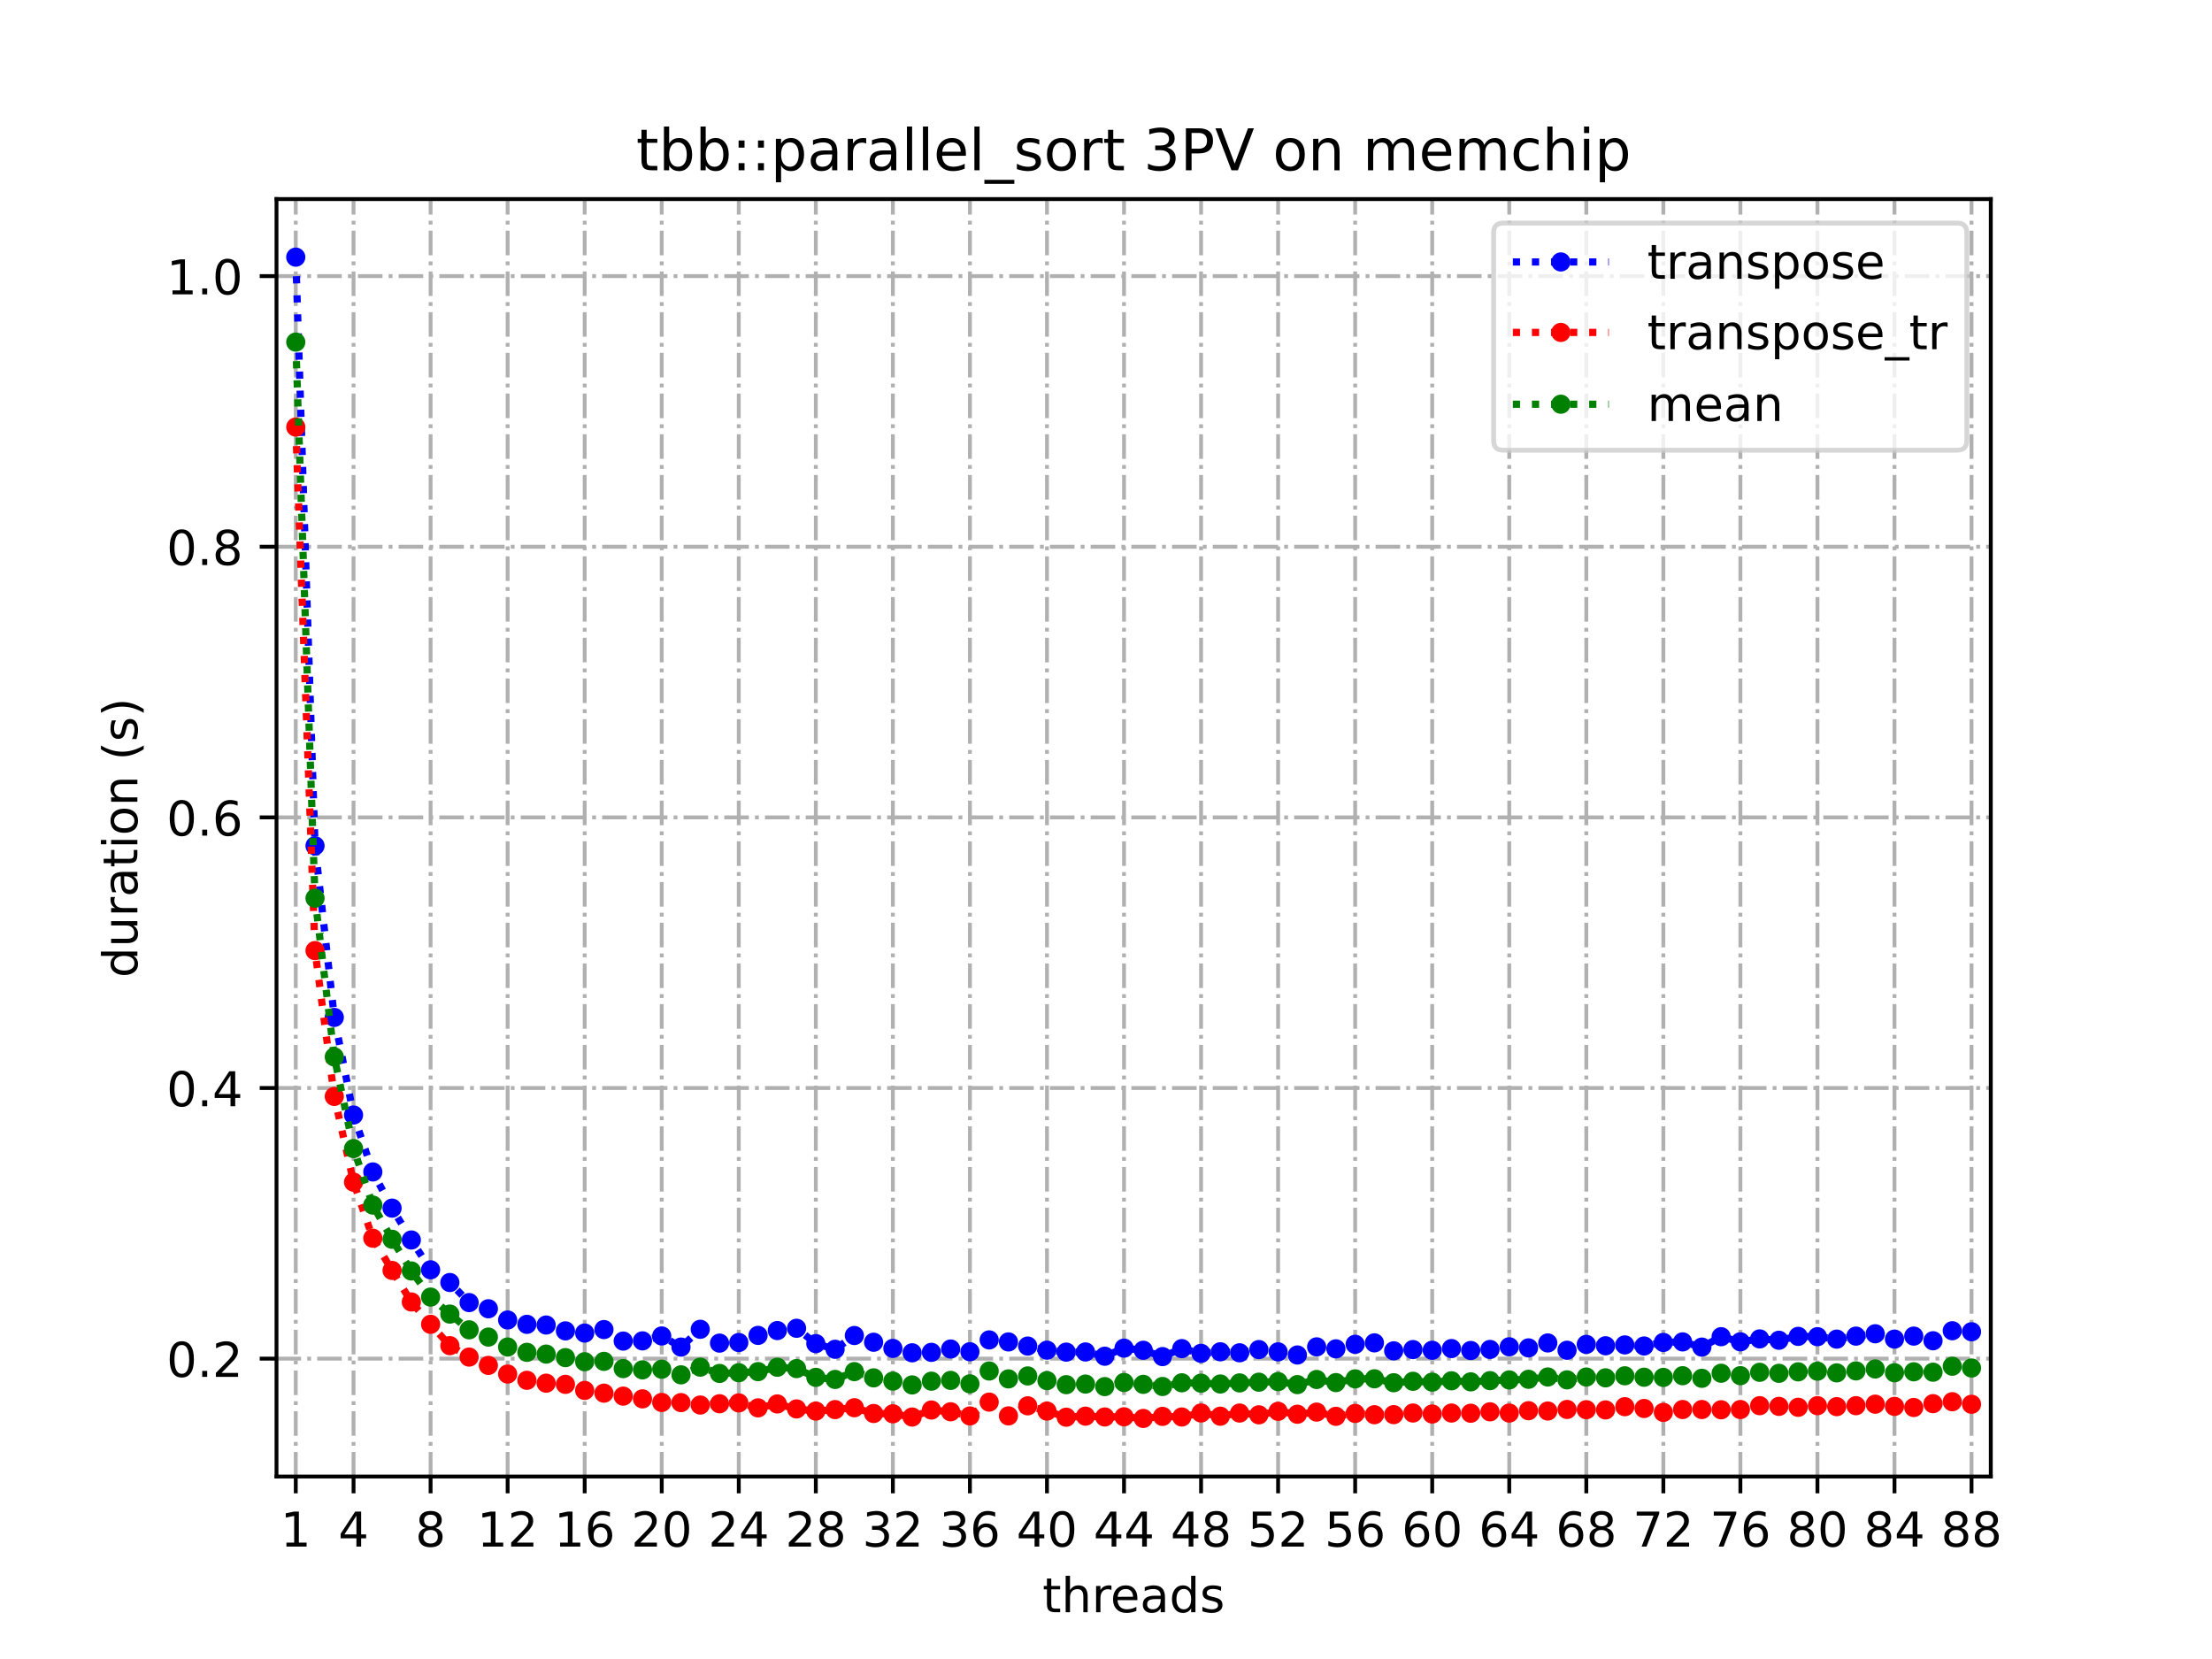 <?xml version="1.0" encoding="utf-8" standalone="no"?>
<!DOCTYPE svg PUBLIC "-//W3C//DTD SVG 1.1//EN"
  "http://www.w3.org/Graphics/SVG/1.1/DTD/svg11.dtd">
<!-- Created with matplotlib (https://matplotlib.org/) -->
<svg height="345.6pt" version="1.1" viewBox="0 0 460.8 345.6" width="460.8pt" xmlns="http://www.w3.org/2000/svg" xmlns:xlink="http://www.w3.org/1999/xlink">
 <defs>
  <style type="text/css">
*{stroke-linecap:butt;stroke-linejoin:round;}
  </style>
 </defs>
 <g id="figure_1">
  <g id="patch_1">
   <path d="M 0 345.6 
L 460.8 345.6 
L 460.8 0 
L 0 0 
z
" style="fill:#ffffff;"/>
  </g>
  <g id="axes_1">
   <g id="patch_2">
    <path d="M 57.6 307.584 
L 414.72 307.584 
L 414.72 41.472 
L 57.6 41.472 
z
" style="fill:#ffffff;"/>
   </g>
   <g id="matplotlib.axis_1">
    <g id="xtick_1">
     <g id="line2d_1">
      <path clip-path="url(#p12d032ac74)" d="M 61.613 307.584 
L 61.613 41.472 
" style="fill:none;stroke:#b0b0b0;stroke-dasharray:5.12,1.28,0.8,1.28;stroke-dashoffset:0;stroke-width:0.8;"/>
     </g>
     <g id="line2d_2">
      <defs>
       <path d="M 0 0 
L 0 3.5 
" id="mfe73ba748f" style="stroke:#000000;stroke-width:0.8;"/>
      </defs>
      <g>
       <use style="stroke:#000000;stroke-width:0.8;" x="61.613" xlink:href="#mfe73ba748f" y="307.584"/>
      </g>
     </g>
     <g id="text_1">
      <!-- 1 -->
      <defs>
       <path d="M 12.406 8.297 
L 28.516 8.297 
L 28.516 63.922 
L 10.984 60.406 
L 10.984 69.391 
L 28.422 72.906 
L 38.281 72.906 
L 38.281 8.297 
L 54.391 8.297 
L 54.391 0 
L 12.406 0 
z
" id="DejaVuSans-49"/>
      </defs>
      <g transform="translate(58.431 322.182)scale(0.1 -0.1)">
       <use xlink:href="#DejaVuSans-49"/>
      </g>
     </g>
    </g>
    <g id="xtick_2">
     <g id="line2d_3">
      <path clip-path="url(#p12d032ac74)" d="M 73.65 307.584 
L 73.65 41.472 
" style="fill:none;stroke:#b0b0b0;stroke-dasharray:5.12,1.28,0.8,1.28;stroke-dashoffset:0;stroke-width:0.8;"/>
     </g>
     <g id="line2d_4">
      <g>
       <use style="stroke:#000000;stroke-width:0.8;" x="73.65" xlink:href="#mfe73ba748f" y="307.584"/>
      </g>
     </g>
     <g id="text_2">
      <!-- 4 -->
      <defs>
       <path d="M 37.797 64.312 
L 12.891 25.391 
L 37.797 25.391 
z
M 35.203 72.906 
L 47.609 72.906 
L 47.609 25.391 
L 58.016 25.391 
L 58.016 17.188 
L 47.609 17.188 
L 47.609 0 
L 37.797 0 
L 37.797 17.188 
L 4.891 17.188 
L 4.891 26.703 
z
" id="DejaVuSans-52"/>
      </defs>
      <g transform="translate(70.469 322.182)scale(0.1 -0.1)">
       <use xlink:href="#DejaVuSans-52"/>
      </g>
     </g>
    </g>
    <g id="xtick_3">
     <g id="line2d_5">
      <path clip-path="url(#p12d032ac74)" d="M 89.701 307.584 
L 89.701 41.472 
" style="fill:none;stroke:#b0b0b0;stroke-dasharray:5.12,1.28,0.8,1.28;stroke-dashoffset:0;stroke-width:0.8;"/>
     </g>
     <g id="line2d_6">
      <g>
       <use style="stroke:#000000;stroke-width:0.8;" x="89.701" xlink:href="#mfe73ba748f" y="307.584"/>
      </g>
     </g>
     <g id="text_3">
      <!-- 8 -->
      <defs>
       <path d="M 31.781 34.625 
Q 24.75 34.625 20.719 30.859 
Q 16.703 27.094 16.703 20.516 
Q 16.703 13.922 20.719 10.156 
Q 24.75 6.391 31.781 6.391 
Q 38.812 6.391 42.859 10.172 
Q 46.922 13.969 46.922 20.516 
Q 46.922 27.094 42.891 30.859 
Q 38.875 34.625 31.781 34.625 
z
M 21.922 38.812 
Q 15.578 40.375 12.031 44.719 
Q 8.5 49.078 8.5 55.328 
Q 8.5 64.062 14.719 69.141 
Q 20.953 74.219 31.781 74.219 
Q 42.672 74.219 48.875 69.141 
Q 55.078 64.062 55.078 55.328 
Q 55.078 49.078 51.531 44.719 
Q 48 40.375 41.703 38.812 
Q 48.828 37.156 52.797 32.312 
Q 56.781 27.484 56.781 20.516 
Q 56.781 9.906 50.312 4.234 
Q 43.844 -1.422 31.781 -1.422 
Q 19.734 -1.422 13.25 4.234 
Q 6.781 9.906 6.781 20.516 
Q 6.781 27.484 10.781 32.312 
Q 14.797 37.156 21.922 38.812 
z
M 18.312 54.391 
Q 18.312 48.734 21.844 45.562 
Q 25.391 42.391 31.781 42.391 
Q 38.141 42.391 41.719 45.562 
Q 45.312 48.734 45.312 54.391 
Q 45.312 60.062 41.719 63.234 
Q 38.141 66.406 31.781 66.406 
Q 25.391 66.406 21.844 63.234 
Q 18.312 60.062 18.312 54.391 
z
" id="DejaVuSans-56"/>
      </defs>
      <g transform="translate(86.519 322.182)scale(0.1 -0.1)">
       <use xlink:href="#DejaVuSans-56"/>
      </g>
     </g>
    </g>
    <g id="xtick_4">
     <g id="line2d_7">
      <path clip-path="url(#p12d032ac74)" d="M 105.751 307.584 
L 105.751 41.472 
" style="fill:none;stroke:#b0b0b0;stroke-dasharray:5.12,1.28,0.8,1.28;stroke-dashoffset:0;stroke-width:0.8;"/>
     </g>
     <g id="line2d_8">
      <g>
       <use style="stroke:#000000;stroke-width:0.8;" x="105.751" xlink:href="#mfe73ba748f" y="307.584"/>
      </g>
     </g>
     <g id="text_4">
      <!-- 12 -->
      <defs>
       <path d="M 19.188 8.297 
L 53.609 8.297 
L 53.609 0 
L 7.328 0 
L 7.328 8.297 
Q 12.938 14.109 22.625 23.891 
Q 32.328 33.688 34.812 36.531 
Q 39.547 41.844 41.422 45.531 
Q 43.312 49.219 43.312 52.781 
Q 43.312 58.594 39.234 62.25 
Q 35.156 65.922 28.609 65.922 
Q 23.969 65.922 18.812 64.312 
Q 13.672 62.703 7.812 59.422 
L 7.812 69.391 
Q 13.766 71.781 18.938 73 
Q 24.125 74.219 28.422 74.219 
Q 39.75 74.219 46.484 68.547 
Q 53.219 62.891 53.219 53.422 
Q 53.219 48.922 51.531 44.891 
Q 49.859 40.875 45.406 35.406 
Q 44.188 33.984 37.641 27.219 
Q 31.109 20.453 19.188 8.297 
z
" id="DejaVuSans-50"/>
      </defs>
      <g transform="translate(99.389 322.182)scale(0.1 -0.1)">
       <use xlink:href="#DejaVuSans-49"/>
       <use x="63.623" xlink:href="#DejaVuSans-50"/>
      </g>
     </g>
    </g>
    <g id="xtick_5">
     <g id="line2d_9">
      <path clip-path="url(#p12d032ac74)" d="M 121.801 307.584 
L 121.801 41.472 
" style="fill:none;stroke:#b0b0b0;stroke-dasharray:5.12,1.28,0.8,1.28;stroke-dashoffset:0;stroke-width:0.8;"/>
     </g>
     <g id="line2d_10">
      <g>
       <use style="stroke:#000000;stroke-width:0.8;" x="121.801" xlink:href="#mfe73ba748f" y="307.584"/>
      </g>
     </g>
     <g id="text_5">
      <!-- 16 -->
      <defs>
       <path d="M 33.016 40.375 
Q 26.375 40.375 22.484 35.828 
Q 18.609 31.297 18.609 23.391 
Q 18.609 15.531 22.484 10.953 
Q 26.375 6.391 33.016 6.391 
Q 39.656 6.391 43.531 10.953 
Q 47.406 15.531 47.406 23.391 
Q 47.406 31.297 43.531 35.828 
Q 39.656 40.375 33.016 40.375 
z
M 52.594 71.297 
L 52.594 62.312 
Q 48.875 64.062 45.094 64.984 
Q 41.312 65.922 37.594 65.922 
Q 27.828 65.922 22.672 59.328 
Q 17.531 52.734 16.797 39.406 
Q 19.672 43.656 24.016 45.922 
Q 28.375 48.188 33.594 48.188 
Q 44.578 48.188 50.953 41.516 
Q 57.328 34.859 57.328 23.391 
Q 57.328 12.156 50.688 5.359 
Q 44.047 -1.422 33.016 -1.422 
Q 20.359 -1.422 13.672 8.266 
Q 6.984 17.969 6.984 36.375 
Q 6.984 53.656 15.188 63.938 
Q 23.391 74.219 37.203 74.219 
Q 40.922 74.219 44.703 73.484 
Q 48.484 72.75 52.594 71.297 
z
" id="DejaVuSans-54"/>
      </defs>
      <g transform="translate(115.439 322.182)scale(0.1 -0.1)">
       <use xlink:href="#DejaVuSans-49"/>
       <use x="63.623" xlink:href="#DejaVuSans-54"/>
      </g>
     </g>
    </g>
    <g id="xtick_6">
     <g id="line2d_11">
      <path clip-path="url(#p12d032ac74)" d="M 137.852 307.584 
L 137.852 41.472 
" style="fill:none;stroke:#b0b0b0;stroke-dasharray:5.12,1.28,0.8,1.28;stroke-dashoffset:0;stroke-width:0.8;"/>
     </g>
     <g id="line2d_12">
      <g>
       <use style="stroke:#000000;stroke-width:0.8;" x="137.852" xlink:href="#mfe73ba748f" y="307.584"/>
      </g>
     </g>
     <g id="text_6">
      <!-- 20 -->
      <defs>
       <path d="M 31.781 66.406 
Q 24.172 66.406 20.328 58.906 
Q 16.5 51.422 16.5 36.375 
Q 16.5 21.391 20.328 13.891 
Q 24.172 6.391 31.781 6.391 
Q 39.453 6.391 43.281 13.891 
Q 47.125 21.391 47.125 36.375 
Q 47.125 51.422 43.281 58.906 
Q 39.453 66.406 31.781 66.406 
z
M 31.781 74.219 
Q 44.047 74.219 50.516 64.516 
Q 56.984 54.828 56.984 36.375 
Q 56.984 17.969 50.516 8.266 
Q 44.047 -1.422 31.781 -1.422 
Q 19.531 -1.422 13.062 8.266 
Q 6.594 17.969 6.594 36.375 
Q 6.594 54.828 13.062 64.516 
Q 19.531 74.219 31.781 74.219 
z
" id="DejaVuSans-48"/>
      </defs>
      <g transform="translate(131.489 322.182)scale(0.1 -0.1)">
       <use xlink:href="#DejaVuSans-50"/>
       <use x="63.623" xlink:href="#DejaVuSans-48"/>
      </g>
     </g>
    </g>
    <g id="xtick_7">
     <g id="line2d_13">
      <path clip-path="url(#p12d032ac74)" d="M 153.902 307.584 
L 153.902 41.472 
" style="fill:none;stroke:#b0b0b0;stroke-dasharray:5.12,1.28,0.8,1.28;stroke-dashoffset:0;stroke-width:0.8;"/>
     </g>
     <g id="line2d_14">
      <g>
       <use style="stroke:#000000;stroke-width:0.8;" x="153.902" xlink:href="#mfe73ba748f" y="307.584"/>
      </g>
     </g>
     <g id="text_7">
      <!-- 24 -->
      <g transform="translate(147.54 322.182)scale(0.1 -0.1)">
       <use xlink:href="#DejaVuSans-50"/>
       <use x="63.623" xlink:href="#DejaVuSans-52"/>
      </g>
     </g>
    </g>
    <g id="xtick_8">
     <g id="line2d_15">
      <path clip-path="url(#p12d032ac74)" d="M 169.952 307.584 
L 169.952 41.472 
" style="fill:none;stroke:#b0b0b0;stroke-dasharray:5.12,1.28,0.8,1.28;stroke-dashoffset:0;stroke-width:0.8;"/>
     </g>
     <g id="line2d_16">
      <g>
       <use style="stroke:#000000;stroke-width:0.8;" x="169.952" xlink:href="#mfe73ba748f" y="307.584"/>
      </g>
     </g>
     <g id="text_8">
      <!-- 28 -->
      <g transform="translate(163.59 322.182)scale(0.1 -0.1)">
       <use xlink:href="#DejaVuSans-50"/>
       <use x="63.623" xlink:href="#DejaVuSans-56"/>
      </g>
     </g>
    </g>
    <g id="xtick_9">
     <g id="line2d_17">
      <path clip-path="url(#p12d032ac74)" d="M 186.003 307.584 
L 186.003 41.472 
" style="fill:none;stroke:#b0b0b0;stroke-dasharray:5.12,1.28,0.8,1.28;stroke-dashoffset:0;stroke-width:0.8;"/>
     </g>
     <g id="line2d_18">
      <g>
       <use style="stroke:#000000;stroke-width:0.8;" x="186.003" xlink:href="#mfe73ba748f" y="307.584"/>
      </g>
     </g>
     <g id="text_9">
      <!-- 32 -->
      <defs>
       <path d="M 40.578 39.312 
Q 47.656 37.797 51.625 33 
Q 55.609 28.219 55.609 21.188 
Q 55.609 10.406 48.188 4.484 
Q 40.766 -1.422 27.094 -1.422 
Q 22.516 -1.422 17.656 -0.516 
Q 12.797 0.391 7.625 2.203 
L 7.625 11.719 
Q 11.719 9.328 16.594 8.109 
Q 21.484 6.891 26.812 6.891 
Q 36.078 6.891 40.938 10.547 
Q 45.797 14.203 45.797 21.188 
Q 45.797 27.641 41.281 31.266 
Q 36.766 34.906 28.719 34.906 
L 20.219 34.906 
L 20.219 43.016 
L 29.109 43.016 
Q 36.375 43.016 40.234 45.922 
Q 44.094 48.828 44.094 54.297 
Q 44.094 59.906 40.109 62.906 
Q 36.141 65.922 28.719 65.922 
Q 24.656 65.922 20.016 65.031 
Q 15.375 64.156 9.812 62.312 
L 9.812 71.094 
Q 15.438 72.656 20.344 73.438 
Q 25.25 74.219 29.594 74.219 
Q 40.828 74.219 47.359 69.109 
Q 53.906 64.016 53.906 55.328 
Q 53.906 49.266 50.438 45.094 
Q 46.969 40.922 40.578 39.312 
z
" id="DejaVuSans-51"/>
      </defs>
      <g transform="translate(179.64 322.182)scale(0.1 -0.1)">
       <use xlink:href="#DejaVuSans-51"/>
       <use x="63.623" xlink:href="#DejaVuSans-50"/>
      </g>
     </g>
    </g>
    <g id="xtick_10">
     <g id="line2d_19">
      <path clip-path="url(#p12d032ac74)" d="M 202.053 307.584 
L 202.053 41.472 
" style="fill:none;stroke:#b0b0b0;stroke-dasharray:5.12,1.28,0.8,1.28;stroke-dashoffset:0;stroke-width:0.8;"/>
     </g>
     <g id="line2d_20">
      <g>
       <use style="stroke:#000000;stroke-width:0.8;" x="202.053" xlink:href="#mfe73ba748f" y="307.584"/>
      </g>
     </g>
     <g id="text_10">
      <!-- 36 -->
      <g transform="translate(195.691 322.182)scale(0.1 -0.1)">
       <use xlink:href="#DejaVuSans-51"/>
       <use x="63.623" xlink:href="#DejaVuSans-54"/>
      </g>
     </g>
    </g>
    <g id="xtick_11">
     <g id="line2d_21">
      <path clip-path="url(#p12d032ac74)" d="M 218.103 307.584 
L 218.103 41.472 
" style="fill:none;stroke:#b0b0b0;stroke-dasharray:5.12,1.28,0.8,1.28;stroke-dashoffset:0;stroke-width:0.8;"/>
     </g>
     <g id="line2d_22">
      <g>
       <use style="stroke:#000000;stroke-width:0.8;" x="218.103" xlink:href="#mfe73ba748f" y="307.584"/>
      </g>
     </g>
     <g id="text_11">
      <!-- 40 -->
      <g transform="translate(211.741 322.182)scale(0.1 -0.1)">
       <use xlink:href="#DejaVuSans-52"/>
       <use x="63.623" xlink:href="#DejaVuSans-48"/>
      </g>
     </g>
    </g>
    <g id="xtick_12">
     <g id="line2d_23">
      <path clip-path="url(#p12d032ac74)" d="M 234.154 307.584 
L 234.154 41.472 
" style="fill:none;stroke:#b0b0b0;stroke-dasharray:5.12,1.28,0.8,1.28;stroke-dashoffset:0;stroke-width:0.8;"/>
     </g>
     <g id="line2d_24">
      <g>
       <use style="stroke:#000000;stroke-width:0.8;" x="234.154" xlink:href="#mfe73ba748f" y="307.584"/>
      </g>
     </g>
     <g id="text_12">
      <!-- 44 -->
      <g transform="translate(227.791 322.182)scale(0.1 -0.1)">
       <use xlink:href="#DejaVuSans-52"/>
       <use x="63.623" xlink:href="#DejaVuSans-52"/>
      </g>
     </g>
    </g>
    <g id="xtick_13">
     <g id="line2d_25">
      <path clip-path="url(#p12d032ac74)" d="M 250.204 307.584 
L 250.204 41.472 
" style="fill:none;stroke:#b0b0b0;stroke-dasharray:5.12,1.28,0.8,1.28;stroke-dashoffset:0;stroke-width:0.8;"/>
     </g>
     <g id="line2d_26">
      <g>
       <use style="stroke:#000000;stroke-width:0.8;" x="250.204" xlink:href="#mfe73ba748f" y="307.584"/>
      </g>
     </g>
     <g id="text_13">
      <!-- 48 -->
      <g transform="translate(243.842 322.182)scale(0.1 -0.1)">
       <use xlink:href="#DejaVuSans-52"/>
       <use x="63.623" xlink:href="#DejaVuSans-56"/>
      </g>
     </g>
    </g>
    <g id="xtick_14">
     <g id="line2d_27">
      <path clip-path="url(#p12d032ac74)" d="M 266.254 307.584 
L 266.254 41.472 
" style="fill:none;stroke:#b0b0b0;stroke-dasharray:5.12,1.28,0.8,1.28;stroke-dashoffset:0;stroke-width:0.8;"/>
     </g>
     <g id="line2d_28">
      <g>
       <use style="stroke:#000000;stroke-width:0.8;" x="266.254" xlink:href="#mfe73ba748f" y="307.584"/>
      </g>
     </g>
     <g id="text_14">
      <!-- 52 -->
      <defs>
       <path d="M 10.797 72.906 
L 49.516 72.906 
L 49.516 64.594 
L 19.828 64.594 
L 19.828 46.734 
Q 21.969 47.469 24.109 47.828 
Q 26.266 48.188 28.422 48.188 
Q 40.625 48.188 47.75 41.5 
Q 54.891 34.812 54.891 23.391 
Q 54.891 11.625 47.562 5.094 
Q 40.234 -1.422 26.906 -1.422 
Q 22.312 -1.422 17.547 -0.641 
Q 12.797 0.141 7.719 1.703 
L 7.719 11.625 
Q 12.109 9.234 16.797 8.062 
Q 21.484 6.891 26.703 6.891 
Q 35.156 6.891 40.078 11.328 
Q 45.016 15.766 45.016 23.391 
Q 45.016 31 40.078 35.438 
Q 35.156 39.891 26.703 39.891 
Q 22.75 39.891 18.812 39.016 
Q 14.891 38.141 10.797 36.281 
z
" id="DejaVuSans-53"/>
      </defs>
      <g transform="translate(259.892 322.182)scale(0.1 -0.1)">
       <use xlink:href="#DejaVuSans-53"/>
       <use x="63.623" xlink:href="#DejaVuSans-50"/>
      </g>
     </g>
    </g>
    <g id="xtick_15">
     <g id="line2d_29">
      <path clip-path="url(#p12d032ac74)" d="M 282.305 307.584 
L 282.305 41.472 
" style="fill:none;stroke:#b0b0b0;stroke-dasharray:5.12,1.28,0.8,1.28;stroke-dashoffset:0;stroke-width:0.8;"/>
     </g>
     <g id="line2d_30">
      <g>
       <use style="stroke:#000000;stroke-width:0.8;" x="282.305" xlink:href="#mfe73ba748f" y="307.584"/>
      </g>
     </g>
     <g id="text_15">
      <!-- 56 -->
      <g transform="translate(275.942 322.182)scale(0.1 -0.1)">
       <use xlink:href="#DejaVuSans-53"/>
       <use x="63.623" xlink:href="#DejaVuSans-54"/>
      </g>
     </g>
    </g>
    <g id="xtick_16">
     <g id="line2d_31">
      <path clip-path="url(#p12d032ac74)" d="M 298.355 307.584 
L 298.355 41.472 
" style="fill:none;stroke:#b0b0b0;stroke-dasharray:5.12,1.28,0.8,1.28;stroke-dashoffset:0;stroke-width:0.8;"/>
     </g>
     <g id="line2d_32">
      <g>
       <use style="stroke:#000000;stroke-width:0.8;" x="298.355" xlink:href="#mfe73ba748f" y="307.584"/>
      </g>
     </g>
     <g id="text_16">
      <!-- 60 -->
      <g transform="translate(291.993 322.182)scale(0.1 -0.1)">
       <use xlink:href="#DejaVuSans-54"/>
       <use x="63.623" xlink:href="#DejaVuSans-48"/>
      </g>
     </g>
    </g>
    <g id="xtick_17">
     <g id="line2d_33">
      <path clip-path="url(#p12d032ac74)" d="M 314.405 307.584 
L 314.405 41.472 
" style="fill:none;stroke:#b0b0b0;stroke-dasharray:5.12,1.28,0.8,1.28;stroke-dashoffset:0;stroke-width:0.8;"/>
     </g>
     <g id="line2d_34">
      <g>
       <use style="stroke:#000000;stroke-width:0.8;" x="314.405" xlink:href="#mfe73ba748f" y="307.584"/>
      </g>
     </g>
     <g id="text_17">
      <!-- 64 -->
      <g transform="translate(308.043 322.182)scale(0.1 -0.1)">
       <use xlink:href="#DejaVuSans-54"/>
       <use x="63.623" xlink:href="#DejaVuSans-52"/>
      </g>
     </g>
    </g>
    <g id="xtick_18">
     <g id="line2d_35">
      <path clip-path="url(#p12d032ac74)" d="M 330.456 307.584 
L 330.456 41.472 
" style="fill:none;stroke:#b0b0b0;stroke-dasharray:5.12,1.28,0.8,1.28;stroke-dashoffset:0;stroke-width:0.8;"/>
     </g>
     <g id="line2d_36">
      <g>
       <use style="stroke:#000000;stroke-width:0.8;" x="330.456" xlink:href="#mfe73ba748f" y="307.584"/>
      </g>
     </g>
     <g id="text_18">
      <!-- 68 -->
      <g transform="translate(324.093 322.182)scale(0.1 -0.1)">
       <use xlink:href="#DejaVuSans-54"/>
       <use x="63.623" xlink:href="#DejaVuSans-56"/>
      </g>
     </g>
    </g>
    <g id="xtick_19">
     <g id="line2d_37">
      <path clip-path="url(#p12d032ac74)" d="M 346.506 307.584 
L 346.506 41.472 
" style="fill:none;stroke:#b0b0b0;stroke-dasharray:5.12,1.28,0.8,1.28;stroke-dashoffset:0;stroke-width:0.8;"/>
     </g>
     <g id="line2d_38">
      <g>
       <use style="stroke:#000000;stroke-width:0.8;" x="346.506" xlink:href="#mfe73ba748f" y="307.584"/>
      </g>
     </g>
     <g id="text_19">
      <!-- 72 -->
      <defs>
       <path d="M 8.203 72.906 
L 55.078 72.906 
L 55.078 68.703 
L 28.609 0 
L 18.312 0 
L 43.219 64.594 
L 8.203 64.594 
z
" id="DejaVuSans-55"/>
      </defs>
      <g transform="translate(340.144 322.182)scale(0.1 -0.1)">
       <use xlink:href="#DejaVuSans-55"/>
       <use x="63.623" xlink:href="#DejaVuSans-50"/>
      </g>
     </g>
    </g>
    <g id="xtick_20">
     <g id="line2d_39">
      <path clip-path="url(#p12d032ac74)" d="M 362.556 307.584 
L 362.556 41.472 
" style="fill:none;stroke:#b0b0b0;stroke-dasharray:5.12,1.28,0.8,1.28;stroke-dashoffset:0;stroke-width:0.8;"/>
     </g>
     <g id="line2d_40">
      <g>
       <use style="stroke:#000000;stroke-width:0.8;" x="362.556" xlink:href="#mfe73ba748f" y="307.584"/>
      </g>
     </g>
     <g id="text_20">
      <!-- 76 -->
      <g transform="translate(356.194 322.182)scale(0.1 -0.1)">
       <use xlink:href="#DejaVuSans-55"/>
       <use x="63.623" xlink:href="#DejaVuSans-54"/>
      </g>
     </g>
    </g>
    <g id="xtick_21">
     <g id="line2d_41">
      <path clip-path="url(#p12d032ac74)" d="M 378.607 307.584 
L 378.607 41.472 
" style="fill:none;stroke:#b0b0b0;stroke-dasharray:5.12,1.28,0.8,1.28;stroke-dashoffset:0;stroke-width:0.8;"/>
     </g>
     <g id="line2d_42">
      <g>
       <use style="stroke:#000000;stroke-width:0.8;" x="378.607" xlink:href="#mfe73ba748f" y="307.584"/>
      </g>
     </g>
     <g id="text_21">
      <!-- 80 -->
      <g transform="translate(372.244 322.182)scale(0.1 -0.1)">
       <use xlink:href="#DejaVuSans-56"/>
       <use x="63.623" xlink:href="#DejaVuSans-48"/>
      </g>
     </g>
    </g>
    <g id="xtick_22">
     <g id="line2d_43">
      <path clip-path="url(#p12d032ac74)" d="M 394.657 307.584 
L 394.657 41.472 
" style="fill:none;stroke:#b0b0b0;stroke-dasharray:5.12,1.28,0.8,1.28;stroke-dashoffset:0;stroke-width:0.8;"/>
     </g>
     <g id="line2d_44">
      <g>
       <use style="stroke:#000000;stroke-width:0.8;" x="394.657" xlink:href="#mfe73ba748f" y="307.584"/>
      </g>
     </g>
     <g id="text_22">
      <!-- 84 -->
      <g transform="translate(388.295 322.182)scale(0.1 -0.1)">
       <use xlink:href="#DejaVuSans-56"/>
       <use x="63.623" xlink:href="#DejaVuSans-52"/>
      </g>
     </g>
    </g>
    <g id="xtick_23">
     <g id="line2d_45">
      <path clip-path="url(#p12d032ac74)" d="M 410.707 307.584 
L 410.707 41.472 
" style="fill:none;stroke:#b0b0b0;stroke-dasharray:5.12,1.28,0.8,1.28;stroke-dashoffset:0;stroke-width:0.8;"/>
     </g>
     <g id="line2d_46">
      <g>
       <use style="stroke:#000000;stroke-width:0.8;" x="410.707" xlink:href="#mfe73ba748f" y="307.584"/>
      </g>
     </g>
     <g id="text_23">
      <!-- 88 -->
      <g transform="translate(404.345 322.182)scale(0.1 -0.1)">
       <use xlink:href="#DejaVuSans-56"/>
       <use x="63.623" xlink:href="#DejaVuSans-56"/>
      </g>
     </g>
    </g>
    <g id="text_24">
     <!-- threads -->
     <defs>
      <path d="M 18.312 70.219 
L 18.312 54.688 
L 36.812 54.688 
L 36.812 47.703 
L 18.312 47.703 
L 18.312 18.016 
Q 18.312 11.328 20.141 9.422 
Q 21.969 7.516 27.594 7.516 
L 36.812 7.516 
L 36.812 0 
L 27.594 0 
Q 17.188 0 13.234 3.875 
Q 9.281 7.766 9.281 18.016 
L 9.281 47.703 
L 2.688 47.703 
L 2.688 54.688 
L 9.281 54.688 
L 9.281 70.219 
z
" id="DejaVuSans-116"/>
      <path d="M 54.891 33.016 
L 54.891 0 
L 45.906 0 
L 45.906 32.719 
Q 45.906 40.484 42.875 44.328 
Q 39.844 48.188 33.797 48.188 
Q 26.516 48.188 22.312 43.547 
Q 18.109 38.922 18.109 30.906 
L 18.109 0 
L 9.078 0 
L 9.078 75.984 
L 18.109 75.984 
L 18.109 46.188 
Q 21.344 51.125 25.703 53.562 
Q 30.078 56 35.797 56 
Q 45.219 56 50.047 50.172 
Q 54.891 44.344 54.891 33.016 
z
" id="DejaVuSans-104"/>
      <path d="M 41.109 46.297 
Q 39.594 47.172 37.812 47.578 
Q 36.031 48 33.891 48 
Q 26.266 48 22.188 43.047 
Q 18.109 38.094 18.109 28.812 
L 18.109 0 
L 9.078 0 
L 9.078 54.688 
L 18.109 54.688 
L 18.109 46.188 
Q 20.953 51.172 25.484 53.578 
Q 30.031 56 36.531 56 
Q 37.453 56 38.578 55.875 
Q 39.703 55.766 41.062 55.516 
z
" id="DejaVuSans-114"/>
      <path d="M 56.203 29.594 
L 56.203 25.203 
L 14.891 25.203 
Q 15.484 15.922 20.484 11.062 
Q 25.484 6.203 34.422 6.203 
Q 39.594 6.203 44.453 7.469 
Q 49.312 8.734 54.109 11.281 
L 54.109 2.781 
Q 49.266 0.734 44.188 -0.344 
Q 39.109 -1.422 33.891 -1.422 
Q 20.797 -1.422 13.156 6.188 
Q 5.516 13.812 5.516 26.812 
Q 5.516 40.234 12.766 48.109 
Q 20.016 56 32.328 56 
Q 43.359 56 49.781 48.891 
Q 56.203 41.797 56.203 29.594 
z
M 47.219 32.234 
Q 47.125 39.594 43.094 43.984 
Q 39.062 48.391 32.422 48.391 
Q 24.906 48.391 20.391 44.141 
Q 15.875 39.891 15.188 32.172 
z
" id="DejaVuSans-101"/>
      <path d="M 34.281 27.484 
Q 23.391 27.484 19.188 25 
Q 14.984 22.516 14.984 16.5 
Q 14.984 11.719 18.141 8.906 
Q 21.297 6.109 26.703 6.109 
Q 34.188 6.109 38.703 11.406 
Q 43.219 16.703 43.219 25.484 
L 43.219 27.484 
z
M 52.203 31.203 
L 52.203 0 
L 43.219 0 
L 43.219 8.297 
Q 40.141 3.328 35.547 0.953 
Q 30.953 -1.422 24.312 -1.422 
Q 15.922 -1.422 10.953 3.297 
Q 6 8.016 6 15.922 
Q 6 25.141 12.172 29.828 
Q 18.359 34.516 30.609 34.516 
L 43.219 34.516 
L 43.219 35.406 
Q 43.219 41.609 39.141 45 
Q 35.062 48.391 27.688 48.391 
Q 23 48.391 18.547 47.266 
Q 14.109 46.141 10.016 43.891 
L 10.016 52.203 
Q 14.938 54.109 19.578 55.047 
Q 24.219 56 28.609 56 
Q 40.484 56 46.344 49.844 
Q 52.203 43.703 52.203 31.203 
z
" id="DejaVuSans-97"/>
      <path d="M 45.406 46.391 
L 45.406 75.984 
L 54.391 75.984 
L 54.391 0 
L 45.406 0 
L 45.406 8.203 
Q 42.578 3.328 38.25 0.953 
Q 33.938 -1.422 27.875 -1.422 
Q 17.969 -1.422 11.734 6.484 
Q 5.516 14.406 5.516 27.297 
Q 5.516 40.188 11.734 48.094 
Q 17.969 56 27.875 56 
Q 33.938 56 38.25 53.625 
Q 42.578 51.266 45.406 46.391 
z
M 14.797 27.297 
Q 14.797 17.391 18.875 11.75 
Q 22.953 6.109 30.078 6.109 
Q 37.203 6.109 41.297 11.75 
Q 45.406 17.391 45.406 27.297 
Q 45.406 37.203 41.297 42.844 
Q 37.203 48.484 30.078 48.484 
Q 22.953 48.484 18.875 42.844 
Q 14.797 37.203 14.797 27.297 
z
" id="DejaVuSans-100"/>
      <path d="M 44.281 53.078 
L 44.281 44.578 
Q 40.484 46.531 36.375 47.5 
Q 32.281 48.484 27.875 48.484 
Q 21.188 48.484 17.844 46.438 
Q 14.5 44.391 14.5 40.281 
Q 14.5 37.156 16.891 35.375 
Q 19.281 33.594 26.516 31.984 
L 29.594 31.297 
Q 39.156 29.25 43.188 25.516 
Q 47.219 21.781 47.219 15.094 
Q 47.219 7.469 41.188 3.016 
Q 35.156 -1.422 24.609 -1.422 
Q 20.219 -1.422 15.453 -0.562 
Q 10.688 0.297 5.422 2 
L 5.422 11.281 
Q 10.406 8.688 15.234 7.391 
Q 20.062 6.109 24.812 6.109 
Q 31.156 6.109 34.562 8.281 
Q 37.984 10.453 37.984 14.406 
Q 37.984 18.062 35.516 20.016 
Q 33.062 21.969 24.703 23.781 
L 21.578 24.516 
Q 13.234 26.266 9.516 29.906 
Q 5.812 33.547 5.812 39.891 
Q 5.812 47.609 11.281 51.797 
Q 16.75 56 26.812 56 
Q 31.781 56 36.172 55.266 
Q 40.578 54.547 44.281 53.078 
z
" id="DejaVuSans-115"/>
     </defs>
     <g transform="translate(217.169 335.861)scale(0.1 -0.1)">
      <use xlink:href="#DejaVuSans-116"/>
      <use x="39.209" xlink:href="#DejaVuSans-104"/>
      <use x="102.588" xlink:href="#DejaVuSans-114"/>
      <use x="141.451" xlink:href="#DejaVuSans-101"/>
      <use x="202.975" xlink:href="#DejaVuSans-97"/>
      <use x="264.254" xlink:href="#DejaVuSans-100"/>
      <use x="327.73" xlink:href="#DejaVuSans-115"/>
     </g>
    </g>
   </g>
   <g id="matplotlib.axis_2">
    <g id="ytick_1">
     <g id="line2d_47">
      <path clip-path="url(#p12d032ac74)" d="M 57.6 283.029 
L 414.72 283.029 
" style="fill:none;stroke:#b0b0b0;stroke-dasharray:5.12,1.28,0.8,1.28;stroke-dashoffset:0;stroke-width:0.8;"/>
     </g>
     <g id="line2d_48">
      <defs>
       <path d="M 0 0 
L -3.5 0 
" id="mef2211e3d9" style="stroke:#000000;stroke-width:0.8;"/>
      </defs>
      <g>
       <use style="stroke:#000000;stroke-width:0.8;" x="57.6" xlink:href="#mef2211e3d9" y="283.029"/>
      </g>
     </g>
     <g id="text_25">
      <!-- 0.2 -->
      <defs>
       <path d="M 10.688 12.406 
L 21 12.406 
L 21 0 
L 10.688 0 
z
" id="DejaVuSans-46"/>
      </defs>
      <g transform="translate(34.697 286.828)scale(0.1 -0.1)">
       <use xlink:href="#DejaVuSans-48"/>
       <use x="63.623" xlink:href="#DejaVuSans-46"/>
       <use x="95.41" xlink:href="#DejaVuSans-50"/>
      </g>
     </g>
    </g>
    <g id="ytick_2">
     <g id="line2d_49">
      <path clip-path="url(#p12d032ac74)" d="M 57.6 226.652 
L 414.72 226.652 
" style="fill:none;stroke:#b0b0b0;stroke-dasharray:5.12,1.28,0.8,1.28;stroke-dashoffset:0;stroke-width:0.8;"/>
     </g>
     <g id="line2d_50">
      <g>
       <use style="stroke:#000000;stroke-width:0.8;" x="57.6" xlink:href="#mef2211e3d9" y="226.652"/>
      </g>
     </g>
     <g id="text_26">
      <!-- 0.4 -->
      <g transform="translate(34.697 230.451)scale(0.1 -0.1)">
       <use xlink:href="#DejaVuSans-48"/>
       <use x="63.623" xlink:href="#DejaVuSans-46"/>
       <use x="95.41" xlink:href="#DejaVuSans-52"/>
      </g>
     </g>
    </g>
    <g id="ytick_3">
     <g id="line2d_51">
      <path clip-path="url(#p12d032ac74)" d="M 57.6 170.274 
L 414.72 170.274 
" style="fill:none;stroke:#b0b0b0;stroke-dasharray:5.12,1.28,0.8,1.28;stroke-dashoffset:0;stroke-width:0.8;"/>
     </g>
     <g id="line2d_52">
      <g>
       <use style="stroke:#000000;stroke-width:0.8;" x="57.6" xlink:href="#mef2211e3d9" y="170.274"/>
      </g>
     </g>
     <g id="text_27">
      <!-- 0.6 -->
      <g transform="translate(34.697 174.073)scale(0.1 -0.1)">
       <use xlink:href="#DejaVuSans-48"/>
       <use x="63.623" xlink:href="#DejaVuSans-46"/>
       <use x="95.41" xlink:href="#DejaVuSans-54"/>
      </g>
     </g>
    </g>
    <g id="ytick_4">
     <g id="line2d_53">
      <path clip-path="url(#p12d032ac74)" d="M 57.6 113.897 
L 414.72 113.897 
" style="fill:none;stroke:#b0b0b0;stroke-dasharray:5.12,1.28,0.8,1.28;stroke-dashoffset:0;stroke-width:0.8;"/>
     </g>
     <g id="line2d_54">
      <g>
       <use style="stroke:#000000;stroke-width:0.8;" x="57.6" xlink:href="#mef2211e3d9" y="113.897"/>
      </g>
     </g>
     <g id="text_28">
      <!-- 0.8 -->
      <g transform="translate(34.697 117.696)scale(0.1 -0.1)">
       <use xlink:href="#DejaVuSans-48"/>
       <use x="63.623" xlink:href="#DejaVuSans-46"/>
       <use x="95.41" xlink:href="#DejaVuSans-56"/>
      </g>
     </g>
    </g>
    <g id="ytick_5">
     <g id="line2d_55">
      <path clip-path="url(#p12d032ac74)" d="M 57.6 57.519 
L 414.72 57.519 
" style="fill:none;stroke:#b0b0b0;stroke-dasharray:5.12,1.28,0.8,1.28;stroke-dashoffset:0;stroke-width:0.8;"/>
     </g>
     <g id="line2d_56">
      <g>
       <use style="stroke:#000000;stroke-width:0.8;" x="57.6" xlink:href="#mef2211e3d9" y="57.519"/>
      </g>
     </g>
     <g id="text_29">
      <!-- 1.0 -->
      <g transform="translate(34.697 61.318)scale(0.1 -0.1)">
       <use xlink:href="#DejaVuSans-49"/>
       <use x="63.623" xlink:href="#DejaVuSans-46"/>
       <use x="95.41" xlink:href="#DejaVuSans-48"/>
      </g>
     </g>
    </g>
    <g id="text_30">
     <!-- duration (s) -->
     <defs>
      <path d="M 8.5 21.578 
L 8.5 54.688 
L 17.484 54.688 
L 17.484 21.922 
Q 17.484 14.156 20.5 10.266 
Q 23.531 6.391 29.594 6.391 
Q 36.859 6.391 41.078 11.031 
Q 45.312 15.672 45.312 23.688 
L 45.312 54.688 
L 54.297 54.688 
L 54.297 0 
L 45.312 0 
L 45.312 8.406 
Q 42.047 3.422 37.719 1 
Q 33.406 -1.422 27.688 -1.422 
Q 18.266 -1.422 13.375 4.438 
Q 8.5 10.297 8.5 21.578 
z
M 31.109 56 
z
" id="DejaVuSans-117"/>
      <path d="M 9.422 54.688 
L 18.406 54.688 
L 18.406 0 
L 9.422 0 
z
M 9.422 75.984 
L 18.406 75.984 
L 18.406 64.594 
L 9.422 64.594 
z
" id="DejaVuSans-105"/>
      <path d="M 30.609 48.391 
Q 23.391 48.391 19.188 42.75 
Q 14.984 37.109 14.984 27.297 
Q 14.984 17.484 19.156 11.844 
Q 23.344 6.203 30.609 6.203 
Q 37.797 6.203 41.984 11.859 
Q 46.188 17.531 46.188 27.297 
Q 46.188 37.016 41.984 42.703 
Q 37.797 48.391 30.609 48.391 
z
M 30.609 56 
Q 42.328 56 49.016 48.375 
Q 55.719 40.766 55.719 27.297 
Q 55.719 13.875 49.016 6.219 
Q 42.328 -1.422 30.609 -1.422 
Q 18.844 -1.422 12.172 6.219 
Q 5.516 13.875 5.516 27.297 
Q 5.516 40.766 12.172 48.375 
Q 18.844 56 30.609 56 
z
" id="DejaVuSans-111"/>
      <path d="M 54.891 33.016 
L 54.891 0 
L 45.906 0 
L 45.906 32.719 
Q 45.906 40.484 42.875 44.328 
Q 39.844 48.188 33.797 48.188 
Q 26.516 48.188 22.312 43.547 
Q 18.109 38.922 18.109 30.906 
L 18.109 0 
L 9.078 0 
L 9.078 54.688 
L 18.109 54.688 
L 18.109 46.188 
Q 21.344 51.125 25.703 53.562 
Q 30.078 56 35.797 56 
Q 45.219 56 50.047 50.172 
Q 54.891 44.344 54.891 33.016 
z
" id="DejaVuSans-110"/>
      <path id="DejaVuSans-32"/>
      <path d="M 31 75.875 
Q 24.469 64.656 21.281 53.656 
Q 18.109 42.672 18.109 31.391 
Q 18.109 20.125 21.312 9.062 
Q 24.516 -2 31 -13.188 
L 23.188 -13.188 
Q 15.875 -1.703 12.234 9.375 
Q 8.594 20.453 8.594 31.391 
Q 8.594 42.281 12.203 53.312 
Q 15.828 64.359 23.188 75.875 
z
" id="DejaVuSans-40"/>
      <path d="M 8.016 75.875 
L 15.828 75.875 
Q 23.141 64.359 26.781 53.312 
Q 30.422 42.281 30.422 31.391 
Q 30.422 20.453 26.781 9.375 
Q 23.141 -1.703 15.828 -13.188 
L 8.016 -13.188 
Q 14.5 -2 17.703 9.062 
Q 20.906 20.125 20.906 31.391 
Q 20.906 42.672 17.703 53.656 
Q 14.5 64.656 8.016 75.875 
z
" id="DejaVuSans-41"/>
     </defs>
     <g transform="translate(28.617 203.663)rotate(-90)scale(0.1 -0.1)">
      <use xlink:href="#DejaVuSans-100"/>
      <use x="63.477" xlink:href="#DejaVuSans-117"/>
      <use x="126.855" xlink:href="#DejaVuSans-114"/>
      <use x="167.969" xlink:href="#DejaVuSans-97"/>
      <use x="229.248" xlink:href="#DejaVuSans-116"/>
      <use x="268.457" xlink:href="#DejaVuSans-105"/>
      <use x="296.24" xlink:href="#DejaVuSans-111"/>
      <use x="357.422" xlink:href="#DejaVuSans-110"/>
      <use x="420.801" xlink:href="#DejaVuSans-32"/>
      <use x="452.588" xlink:href="#DejaVuSans-40"/>
      <use x="491.602" xlink:href="#DejaVuSans-115"/>
      <use x="543.701" xlink:href="#DejaVuSans-41"/>
     </g>
    </g>
   </g>
   <g id="line2d_57">
    <path clip-path="url(#p12d032ac74)" d="M 61.613 53.568 
L 65.625 176.194 
L 69.638 211.946 
L 73.65 232.28 
L 77.663 244.137 
L 81.676 251.676 
L 85.688 258.311 
L 89.701 264.527 
L 93.713 267.171 
L 97.726 271.35 
L 101.738 272.64 
L 105.751 274.98 
L 109.764 275.884 
L 113.776 276.026 
L 117.789 277.246 
L 121.801 277.702 
L 125.814 276.972 
L 129.827 279.372 
L 133.839 279.328 
L 137.852 278.306 
L 141.864 280.624 
L 145.877 276.914 
L 149.889 279.794 
L 153.902 279.671 
L 157.915 278.186 
L 161.927 277.18 
L 165.94 276.704 
L 169.952 279.901 
L 173.965 281.081 
L 177.978 278.212 
L 181.99 279.612 
L 186.003 280.901 
L 190.015 281.815 
L 194.028 281.719 
L 198.04 281.025 
L 202.053 281.593 
L 206.066 279.129 
L 210.078 279.548 
L 214.091 280.41 
L 218.103 281.265 
L 222.116 281.669 
L 226.129 281.639 
L 230.141 282.527 
L 234.154 280.844 
L 238.166 281.286 
L 242.179 282.603 
L 246.191 280.941 
L 250.204 281.924 
L 254.217 281.603 
L 258.229 281.81 
L 262.242 281.138 
L 266.254 281.618 
L 270.267 282.268 
L 274.28 280.577 
L 278.292 280.988 
L 282.305 280.042 
L 286.317 279.743 
L 290.33 281.405 
L 294.342 281.14 
L 298.355 281.287 
L 302.368 280.93 
L 306.38 281.33 
L 310.393 281.113 
L 314.405 280.563 
L 318.418 280.79 
L 322.431 279.763 
L 326.443 281.282 
L 330.456 280.059 
L 334.468 280.349 
L 338.481 280.17 
L 342.493 280.392 
L 346.506 279.654 
L 350.519 279.541 
L 354.531 280.627 
L 358.544 278.46 
L 362.556 279.523 
L 366.569 278.92 
L 370.582 279.201 
L 374.594 278.39 
L 378.607 278.455 
L 382.619 278.966 
L 386.632 278.338 
L 390.644 277.848 
L 394.657 278.962 
L 398.67 278.334 
L 402.682 279.304 
L 406.695 277.219 
L 410.707 277.427 
" style="fill:none;stroke:#0000ff;stroke-dasharray:1.5,2.475;stroke-dashoffset:0;stroke-width:1.5;"/>
    <defs>
     <path d="M 0 1.5 
C 0.398 1.5 0.779 1.342 1.061 1.061 
C 1.342 0.779 1.5 0.398 1.5 0 
C 1.5 -0.398 1.342 -0.779 1.061 -1.061 
C 0.779 -1.342 0.398 -1.5 0 -1.5 
C -0.398 -1.5 -0.779 -1.342 -1.061 -1.061 
C -1.342 -0.779 -1.5 -0.398 -1.5 0 
C -1.5 0.398 -1.342 0.779 -1.061 1.061 
C -0.779 1.342 -0.398 1.5 0 1.5 
z
" id="mc5d49201e4" style="stroke:#0000ff;"/>
    </defs>
    <g clip-path="url(#p12d032ac74)">
     <use style="fill:#0000ff;stroke:#0000ff;" x="61.613" xlink:href="#mc5d49201e4" y="53.568"/>
     <use style="fill:#0000ff;stroke:#0000ff;" x="65.625" xlink:href="#mc5d49201e4" y="176.194"/>
     <use style="fill:#0000ff;stroke:#0000ff;" x="69.638" xlink:href="#mc5d49201e4" y="211.946"/>
     <use style="fill:#0000ff;stroke:#0000ff;" x="73.65" xlink:href="#mc5d49201e4" y="232.28"/>
     <use style="fill:#0000ff;stroke:#0000ff;" x="77.663" xlink:href="#mc5d49201e4" y="244.137"/>
     <use style="fill:#0000ff;stroke:#0000ff;" x="81.676" xlink:href="#mc5d49201e4" y="251.676"/>
     <use style="fill:#0000ff;stroke:#0000ff;" x="85.688" xlink:href="#mc5d49201e4" y="258.311"/>
     <use style="fill:#0000ff;stroke:#0000ff;" x="89.701" xlink:href="#mc5d49201e4" y="264.527"/>
     <use style="fill:#0000ff;stroke:#0000ff;" x="93.713" xlink:href="#mc5d49201e4" y="267.171"/>
     <use style="fill:#0000ff;stroke:#0000ff;" x="97.726" xlink:href="#mc5d49201e4" y="271.35"/>
     <use style="fill:#0000ff;stroke:#0000ff;" x="101.738" xlink:href="#mc5d49201e4" y="272.64"/>
     <use style="fill:#0000ff;stroke:#0000ff;" x="105.751" xlink:href="#mc5d49201e4" y="274.98"/>
     <use style="fill:#0000ff;stroke:#0000ff;" x="109.764" xlink:href="#mc5d49201e4" y="275.884"/>
     <use style="fill:#0000ff;stroke:#0000ff;" x="113.776" xlink:href="#mc5d49201e4" y="276.026"/>
     <use style="fill:#0000ff;stroke:#0000ff;" x="117.789" xlink:href="#mc5d49201e4" y="277.246"/>
     <use style="fill:#0000ff;stroke:#0000ff;" x="121.801" xlink:href="#mc5d49201e4" y="277.702"/>
     <use style="fill:#0000ff;stroke:#0000ff;" x="125.814" xlink:href="#mc5d49201e4" y="276.972"/>
     <use style="fill:#0000ff;stroke:#0000ff;" x="129.827" xlink:href="#mc5d49201e4" y="279.372"/>
     <use style="fill:#0000ff;stroke:#0000ff;" x="133.839" xlink:href="#mc5d49201e4" y="279.328"/>
     <use style="fill:#0000ff;stroke:#0000ff;" x="137.852" xlink:href="#mc5d49201e4" y="278.306"/>
     <use style="fill:#0000ff;stroke:#0000ff;" x="141.864" xlink:href="#mc5d49201e4" y="280.624"/>
     <use style="fill:#0000ff;stroke:#0000ff;" x="145.877" xlink:href="#mc5d49201e4" y="276.914"/>
     <use style="fill:#0000ff;stroke:#0000ff;" x="149.889" xlink:href="#mc5d49201e4" y="279.794"/>
     <use style="fill:#0000ff;stroke:#0000ff;" x="153.902" xlink:href="#mc5d49201e4" y="279.671"/>
     <use style="fill:#0000ff;stroke:#0000ff;" x="157.915" xlink:href="#mc5d49201e4" y="278.186"/>
     <use style="fill:#0000ff;stroke:#0000ff;" x="161.927" xlink:href="#mc5d49201e4" y="277.18"/>
     <use style="fill:#0000ff;stroke:#0000ff;" x="165.94" xlink:href="#mc5d49201e4" y="276.704"/>
     <use style="fill:#0000ff;stroke:#0000ff;" x="169.952" xlink:href="#mc5d49201e4" y="279.901"/>
     <use style="fill:#0000ff;stroke:#0000ff;" x="173.965" xlink:href="#mc5d49201e4" y="281.081"/>
     <use style="fill:#0000ff;stroke:#0000ff;" x="177.978" xlink:href="#mc5d49201e4" y="278.212"/>
     <use style="fill:#0000ff;stroke:#0000ff;" x="181.99" xlink:href="#mc5d49201e4" y="279.612"/>
     <use style="fill:#0000ff;stroke:#0000ff;" x="186.003" xlink:href="#mc5d49201e4" y="280.901"/>
     <use style="fill:#0000ff;stroke:#0000ff;" x="190.015" xlink:href="#mc5d49201e4" y="281.815"/>
     <use style="fill:#0000ff;stroke:#0000ff;" x="194.028" xlink:href="#mc5d49201e4" y="281.719"/>
     <use style="fill:#0000ff;stroke:#0000ff;" x="198.04" xlink:href="#mc5d49201e4" y="281.025"/>
     <use style="fill:#0000ff;stroke:#0000ff;" x="202.053" xlink:href="#mc5d49201e4" y="281.593"/>
     <use style="fill:#0000ff;stroke:#0000ff;" x="206.066" xlink:href="#mc5d49201e4" y="279.129"/>
     <use style="fill:#0000ff;stroke:#0000ff;" x="210.078" xlink:href="#mc5d49201e4" y="279.548"/>
     <use style="fill:#0000ff;stroke:#0000ff;" x="214.091" xlink:href="#mc5d49201e4" y="280.41"/>
     <use style="fill:#0000ff;stroke:#0000ff;" x="218.103" xlink:href="#mc5d49201e4" y="281.265"/>
     <use style="fill:#0000ff;stroke:#0000ff;" x="222.116" xlink:href="#mc5d49201e4" y="281.669"/>
     <use style="fill:#0000ff;stroke:#0000ff;" x="226.129" xlink:href="#mc5d49201e4" y="281.639"/>
     <use style="fill:#0000ff;stroke:#0000ff;" x="230.141" xlink:href="#mc5d49201e4" y="282.527"/>
     <use style="fill:#0000ff;stroke:#0000ff;" x="234.154" xlink:href="#mc5d49201e4" y="280.844"/>
     <use style="fill:#0000ff;stroke:#0000ff;" x="238.166" xlink:href="#mc5d49201e4" y="281.286"/>
     <use style="fill:#0000ff;stroke:#0000ff;" x="242.179" xlink:href="#mc5d49201e4" y="282.603"/>
     <use style="fill:#0000ff;stroke:#0000ff;" x="246.191" xlink:href="#mc5d49201e4" y="280.941"/>
     <use style="fill:#0000ff;stroke:#0000ff;" x="250.204" xlink:href="#mc5d49201e4" y="281.924"/>
     <use style="fill:#0000ff;stroke:#0000ff;" x="254.217" xlink:href="#mc5d49201e4" y="281.603"/>
     <use style="fill:#0000ff;stroke:#0000ff;" x="258.229" xlink:href="#mc5d49201e4" y="281.81"/>
     <use style="fill:#0000ff;stroke:#0000ff;" x="262.242" xlink:href="#mc5d49201e4" y="281.138"/>
     <use style="fill:#0000ff;stroke:#0000ff;" x="266.254" xlink:href="#mc5d49201e4" y="281.618"/>
     <use style="fill:#0000ff;stroke:#0000ff;" x="270.267" xlink:href="#mc5d49201e4" y="282.268"/>
     <use style="fill:#0000ff;stroke:#0000ff;" x="274.28" xlink:href="#mc5d49201e4" y="280.577"/>
     <use style="fill:#0000ff;stroke:#0000ff;" x="278.292" xlink:href="#mc5d49201e4" y="280.988"/>
     <use style="fill:#0000ff;stroke:#0000ff;" x="282.305" xlink:href="#mc5d49201e4" y="280.042"/>
     <use style="fill:#0000ff;stroke:#0000ff;" x="286.317" xlink:href="#mc5d49201e4" y="279.743"/>
     <use style="fill:#0000ff;stroke:#0000ff;" x="290.33" xlink:href="#mc5d49201e4" y="281.405"/>
     <use style="fill:#0000ff;stroke:#0000ff;" x="294.342" xlink:href="#mc5d49201e4" y="281.14"/>
     <use style="fill:#0000ff;stroke:#0000ff;" x="298.355" xlink:href="#mc5d49201e4" y="281.287"/>
     <use style="fill:#0000ff;stroke:#0000ff;" x="302.368" xlink:href="#mc5d49201e4" y="280.93"/>
     <use style="fill:#0000ff;stroke:#0000ff;" x="306.38" xlink:href="#mc5d49201e4" y="281.33"/>
     <use style="fill:#0000ff;stroke:#0000ff;" x="310.393" xlink:href="#mc5d49201e4" y="281.113"/>
     <use style="fill:#0000ff;stroke:#0000ff;" x="314.405" xlink:href="#mc5d49201e4" y="280.563"/>
     <use style="fill:#0000ff;stroke:#0000ff;" x="318.418" xlink:href="#mc5d49201e4" y="280.79"/>
     <use style="fill:#0000ff;stroke:#0000ff;" x="322.431" xlink:href="#mc5d49201e4" y="279.763"/>
     <use style="fill:#0000ff;stroke:#0000ff;" x="326.443" xlink:href="#mc5d49201e4" y="281.282"/>
     <use style="fill:#0000ff;stroke:#0000ff;" x="330.456" xlink:href="#mc5d49201e4" y="280.059"/>
     <use style="fill:#0000ff;stroke:#0000ff;" x="334.468" xlink:href="#mc5d49201e4" y="280.349"/>
     <use style="fill:#0000ff;stroke:#0000ff;" x="338.481" xlink:href="#mc5d49201e4" y="280.17"/>
     <use style="fill:#0000ff;stroke:#0000ff;" x="342.493" xlink:href="#mc5d49201e4" y="280.392"/>
     <use style="fill:#0000ff;stroke:#0000ff;" x="346.506" xlink:href="#mc5d49201e4" y="279.654"/>
     <use style="fill:#0000ff;stroke:#0000ff;" x="350.519" xlink:href="#mc5d49201e4" y="279.541"/>
     <use style="fill:#0000ff;stroke:#0000ff;" x="354.531" xlink:href="#mc5d49201e4" y="280.627"/>
     <use style="fill:#0000ff;stroke:#0000ff;" x="358.544" xlink:href="#mc5d49201e4" y="278.46"/>
     <use style="fill:#0000ff;stroke:#0000ff;" x="362.556" xlink:href="#mc5d49201e4" y="279.523"/>
     <use style="fill:#0000ff;stroke:#0000ff;" x="366.569" xlink:href="#mc5d49201e4" y="278.92"/>
     <use style="fill:#0000ff;stroke:#0000ff;" x="370.582" xlink:href="#mc5d49201e4" y="279.201"/>
     <use style="fill:#0000ff;stroke:#0000ff;" x="374.594" xlink:href="#mc5d49201e4" y="278.39"/>
     <use style="fill:#0000ff;stroke:#0000ff;" x="378.607" xlink:href="#mc5d49201e4" y="278.455"/>
     <use style="fill:#0000ff;stroke:#0000ff;" x="382.619" xlink:href="#mc5d49201e4" y="278.966"/>
     <use style="fill:#0000ff;stroke:#0000ff;" x="386.632" xlink:href="#mc5d49201e4" y="278.338"/>
     <use style="fill:#0000ff;stroke:#0000ff;" x="390.644" xlink:href="#mc5d49201e4" y="277.848"/>
     <use style="fill:#0000ff;stroke:#0000ff;" x="394.657" xlink:href="#mc5d49201e4" y="278.962"/>
     <use style="fill:#0000ff;stroke:#0000ff;" x="398.67" xlink:href="#mc5d49201e4" y="278.334"/>
     <use style="fill:#0000ff;stroke:#0000ff;" x="402.682" xlink:href="#mc5d49201e4" y="279.304"/>
     <use style="fill:#0000ff;stroke:#0000ff;" x="406.695" xlink:href="#mc5d49201e4" y="277.219"/>
     <use style="fill:#0000ff;stroke:#0000ff;" x="410.707" xlink:href="#mc5d49201e4" y="277.427"/>
    </g>
   </g>
   <g id="line2d_58">
    <path clip-path="url(#p12d032ac74)" d="M 61.613 88.966 
L 65.625 198.03 
L 69.638 228.406 
L 73.65 246.264 
L 77.663 257.942 
L 81.676 264.652 
L 85.688 271.224 
L 89.701 275.88 
L 93.713 280.327 
L 97.726 282.704 
L 101.738 284.438 
L 105.751 286.235 
L 109.764 287.543 
L 113.776 288.142 
L 117.789 288.388 
L 121.801 289.652 
L 125.814 290.222 
L 129.827 290.84 
L 133.839 291.409 
L 137.852 292.155 
L 141.864 292.188 
L 145.877 292.693 
L 149.889 292.427 
L 153.902 292.247 
L 157.915 293.284 
L 161.927 292.466 
L 165.94 293.503 
L 169.952 293.955 
L 173.965 293.642 
L 177.978 293.256 
L 181.99 294.456 
L 186.003 294.521 
L 190.015 295.194 
L 194.028 293.732 
L 198.04 294.099 
L 202.053 294.968 
L 206.066 292.085 
L 210.078 294.952 
L 214.091 292.857 
L 218.103 293.953 
L 222.116 295.232 
L 226.129 295.012 
L 230.141 295.182 
L 234.154 295.144 
L 238.166 295.488 
L 242.179 295.06 
L 246.191 295.185 
L 250.204 294.35 
L 254.217 295.022 
L 258.229 294.362 
L 262.242 294.733 
L 266.254 294.008 
L 270.267 294.609 
L 274.28 294.166 
L 278.292 295.048 
L 282.305 294.442 
L 286.317 294.713 
L 290.33 294.695 
L 294.342 294.356 
L 298.355 294.564 
L 302.368 294.36 
L 306.38 294.402 
L 310.393 294.107 
L 314.405 294.365 
L 318.418 293.872 
L 322.431 293.94 
L 326.443 293.614 
L 330.456 293.665 
L 334.468 293.711 
L 338.481 293.039 
L 342.493 293.415 
L 346.506 294.226 
L 350.519 293.631 
L 354.531 293.631 
L 358.544 293.682 
L 362.556 293.63 
L 366.569 292.829 
L 370.582 292.973 
L 374.594 293.167 
L 378.607 292.826 
L 382.619 293.029 
L 386.632 292.83 
L 390.644 292.516 
L 394.657 292.976 
L 398.67 293.207 
L 402.682 292.408 
L 406.695 292.002 
L 410.707 292.535 
" style="fill:none;stroke:#ff0000;stroke-dasharray:1.5,2.475;stroke-dashoffset:0;stroke-width:1.5;"/>
    <defs>
     <path d="M 0 1.5 
C 0.398 1.5 0.779 1.342 1.061 1.061 
C 1.342 0.779 1.5 0.398 1.5 0 
C 1.5 -0.398 1.342 -0.779 1.061 -1.061 
C 0.779 -1.342 0.398 -1.5 0 -1.5 
C -0.398 -1.5 -0.779 -1.342 -1.061 -1.061 
C -1.342 -0.779 -1.5 -0.398 -1.5 0 
C -1.5 0.398 -1.342 0.779 -1.061 1.061 
C -0.779 1.342 -0.398 1.5 0 1.5 
z
" id="mb28c688524" style="stroke:#ff0000;"/>
    </defs>
    <g clip-path="url(#p12d032ac74)">
     <use style="fill:#ff0000;stroke:#ff0000;" x="61.613" xlink:href="#mb28c688524" y="88.966"/>
     <use style="fill:#ff0000;stroke:#ff0000;" x="65.625" xlink:href="#mb28c688524" y="198.03"/>
     <use style="fill:#ff0000;stroke:#ff0000;" x="69.638" xlink:href="#mb28c688524" y="228.406"/>
     <use style="fill:#ff0000;stroke:#ff0000;" x="73.65" xlink:href="#mb28c688524" y="246.264"/>
     <use style="fill:#ff0000;stroke:#ff0000;" x="77.663" xlink:href="#mb28c688524" y="257.942"/>
     <use style="fill:#ff0000;stroke:#ff0000;" x="81.676" xlink:href="#mb28c688524" y="264.652"/>
     <use style="fill:#ff0000;stroke:#ff0000;" x="85.688" xlink:href="#mb28c688524" y="271.224"/>
     <use style="fill:#ff0000;stroke:#ff0000;" x="89.701" xlink:href="#mb28c688524" y="275.88"/>
     <use style="fill:#ff0000;stroke:#ff0000;" x="93.713" xlink:href="#mb28c688524" y="280.327"/>
     <use style="fill:#ff0000;stroke:#ff0000;" x="97.726" xlink:href="#mb28c688524" y="282.704"/>
     <use style="fill:#ff0000;stroke:#ff0000;" x="101.738" xlink:href="#mb28c688524" y="284.438"/>
     <use style="fill:#ff0000;stroke:#ff0000;" x="105.751" xlink:href="#mb28c688524" y="286.235"/>
     <use style="fill:#ff0000;stroke:#ff0000;" x="109.764" xlink:href="#mb28c688524" y="287.543"/>
     <use style="fill:#ff0000;stroke:#ff0000;" x="113.776" xlink:href="#mb28c688524" y="288.142"/>
     <use style="fill:#ff0000;stroke:#ff0000;" x="117.789" xlink:href="#mb28c688524" y="288.388"/>
     <use style="fill:#ff0000;stroke:#ff0000;" x="121.801" xlink:href="#mb28c688524" y="289.652"/>
     <use style="fill:#ff0000;stroke:#ff0000;" x="125.814" xlink:href="#mb28c688524" y="290.222"/>
     <use style="fill:#ff0000;stroke:#ff0000;" x="129.827" xlink:href="#mb28c688524" y="290.84"/>
     <use style="fill:#ff0000;stroke:#ff0000;" x="133.839" xlink:href="#mb28c688524" y="291.409"/>
     <use style="fill:#ff0000;stroke:#ff0000;" x="137.852" xlink:href="#mb28c688524" y="292.155"/>
     <use style="fill:#ff0000;stroke:#ff0000;" x="141.864" xlink:href="#mb28c688524" y="292.188"/>
     <use style="fill:#ff0000;stroke:#ff0000;" x="145.877" xlink:href="#mb28c688524" y="292.693"/>
     <use style="fill:#ff0000;stroke:#ff0000;" x="149.889" xlink:href="#mb28c688524" y="292.427"/>
     <use style="fill:#ff0000;stroke:#ff0000;" x="153.902" xlink:href="#mb28c688524" y="292.247"/>
     <use style="fill:#ff0000;stroke:#ff0000;" x="157.915" xlink:href="#mb28c688524" y="293.284"/>
     <use style="fill:#ff0000;stroke:#ff0000;" x="161.927" xlink:href="#mb28c688524" y="292.466"/>
     <use style="fill:#ff0000;stroke:#ff0000;" x="165.94" xlink:href="#mb28c688524" y="293.503"/>
     <use style="fill:#ff0000;stroke:#ff0000;" x="169.952" xlink:href="#mb28c688524" y="293.955"/>
     <use style="fill:#ff0000;stroke:#ff0000;" x="173.965" xlink:href="#mb28c688524" y="293.642"/>
     <use style="fill:#ff0000;stroke:#ff0000;" x="177.978" xlink:href="#mb28c688524" y="293.256"/>
     <use style="fill:#ff0000;stroke:#ff0000;" x="181.99" xlink:href="#mb28c688524" y="294.456"/>
     <use style="fill:#ff0000;stroke:#ff0000;" x="186.003" xlink:href="#mb28c688524" y="294.521"/>
     <use style="fill:#ff0000;stroke:#ff0000;" x="190.015" xlink:href="#mb28c688524" y="295.194"/>
     <use style="fill:#ff0000;stroke:#ff0000;" x="194.028" xlink:href="#mb28c688524" y="293.732"/>
     <use style="fill:#ff0000;stroke:#ff0000;" x="198.04" xlink:href="#mb28c688524" y="294.099"/>
     <use style="fill:#ff0000;stroke:#ff0000;" x="202.053" xlink:href="#mb28c688524" y="294.968"/>
     <use style="fill:#ff0000;stroke:#ff0000;" x="206.066" xlink:href="#mb28c688524" y="292.085"/>
     <use style="fill:#ff0000;stroke:#ff0000;" x="210.078" xlink:href="#mb28c688524" y="294.952"/>
     <use style="fill:#ff0000;stroke:#ff0000;" x="214.091" xlink:href="#mb28c688524" y="292.857"/>
     <use style="fill:#ff0000;stroke:#ff0000;" x="218.103" xlink:href="#mb28c688524" y="293.953"/>
     <use style="fill:#ff0000;stroke:#ff0000;" x="222.116" xlink:href="#mb28c688524" y="295.232"/>
     <use style="fill:#ff0000;stroke:#ff0000;" x="226.129" xlink:href="#mb28c688524" y="295.012"/>
     <use style="fill:#ff0000;stroke:#ff0000;" x="230.141" xlink:href="#mb28c688524" y="295.182"/>
     <use style="fill:#ff0000;stroke:#ff0000;" x="234.154" xlink:href="#mb28c688524" y="295.144"/>
     <use style="fill:#ff0000;stroke:#ff0000;" x="238.166" xlink:href="#mb28c688524" y="295.488"/>
     <use style="fill:#ff0000;stroke:#ff0000;" x="242.179" xlink:href="#mb28c688524" y="295.06"/>
     <use style="fill:#ff0000;stroke:#ff0000;" x="246.191" xlink:href="#mb28c688524" y="295.185"/>
     <use style="fill:#ff0000;stroke:#ff0000;" x="250.204" xlink:href="#mb28c688524" y="294.35"/>
     <use style="fill:#ff0000;stroke:#ff0000;" x="254.217" xlink:href="#mb28c688524" y="295.022"/>
     <use style="fill:#ff0000;stroke:#ff0000;" x="258.229" xlink:href="#mb28c688524" y="294.362"/>
     <use style="fill:#ff0000;stroke:#ff0000;" x="262.242" xlink:href="#mb28c688524" y="294.733"/>
     <use style="fill:#ff0000;stroke:#ff0000;" x="266.254" xlink:href="#mb28c688524" y="294.008"/>
     <use style="fill:#ff0000;stroke:#ff0000;" x="270.267" xlink:href="#mb28c688524" y="294.609"/>
     <use style="fill:#ff0000;stroke:#ff0000;" x="274.28" xlink:href="#mb28c688524" y="294.166"/>
     <use style="fill:#ff0000;stroke:#ff0000;" x="278.292" xlink:href="#mb28c688524" y="295.048"/>
     <use style="fill:#ff0000;stroke:#ff0000;" x="282.305" xlink:href="#mb28c688524" y="294.442"/>
     <use style="fill:#ff0000;stroke:#ff0000;" x="286.317" xlink:href="#mb28c688524" y="294.713"/>
     <use style="fill:#ff0000;stroke:#ff0000;" x="290.33" xlink:href="#mb28c688524" y="294.695"/>
     <use style="fill:#ff0000;stroke:#ff0000;" x="294.342" xlink:href="#mb28c688524" y="294.356"/>
     <use style="fill:#ff0000;stroke:#ff0000;" x="298.355" xlink:href="#mb28c688524" y="294.564"/>
     <use style="fill:#ff0000;stroke:#ff0000;" x="302.368" xlink:href="#mb28c688524" y="294.36"/>
     <use style="fill:#ff0000;stroke:#ff0000;" x="306.38" xlink:href="#mb28c688524" y="294.402"/>
     <use style="fill:#ff0000;stroke:#ff0000;" x="310.393" xlink:href="#mb28c688524" y="294.107"/>
     <use style="fill:#ff0000;stroke:#ff0000;" x="314.405" xlink:href="#mb28c688524" y="294.365"/>
     <use style="fill:#ff0000;stroke:#ff0000;" x="318.418" xlink:href="#mb28c688524" y="293.872"/>
     <use style="fill:#ff0000;stroke:#ff0000;" x="322.431" xlink:href="#mb28c688524" y="293.94"/>
     <use style="fill:#ff0000;stroke:#ff0000;" x="326.443" xlink:href="#mb28c688524" y="293.614"/>
     <use style="fill:#ff0000;stroke:#ff0000;" x="330.456" xlink:href="#mb28c688524" y="293.665"/>
     <use style="fill:#ff0000;stroke:#ff0000;" x="334.468" xlink:href="#mb28c688524" y="293.711"/>
     <use style="fill:#ff0000;stroke:#ff0000;" x="338.481" xlink:href="#mb28c688524" y="293.039"/>
     <use style="fill:#ff0000;stroke:#ff0000;" x="342.493" xlink:href="#mb28c688524" y="293.415"/>
     <use style="fill:#ff0000;stroke:#ff0000;" x="346.506" xlink:href="#mb28c688524" y="294.226"/>
     <use style="fill:#ff0000;stroke:#ff0000;" x="350.519" xlink:href="#mb28c688524" y="293.631"/>
     <use style="fill:#ff0000;stroke:#ff0000;" x="354.531" xlink:href="#mb28c688524" y="293.631"/>
     <use style="fill:#ff0000;stroke:#ff0000;" x="358.544" xlink:href="#mb28c688524" y="293.682"/>
     <use style="fill:#ff0000;stroke:#ff0000;" x="362.556" xlink:href="#mb28c688524" y="293.63"/>
     <use style="fill:#ff0000;stroke:#ff0000;" x="366.569" xlink:href="#mb28c688524" y="292.829"/>
     <use style="fill:#ff0000;stroke:#ff0000;" x="370.582" xlink:href="#mb28c688524" y="292.973"/>
     <use style="fill:#ff0000;stroke:#ff0000;" x="374.594" xlink:href="#mb28c688524" y="293.167"/>
     <use style="fill:#ff0000;stroke:#ff0000;" x="378.607" xlink:href="#mb28c688524" y="292.826"/>
     <use style="fill:#ff0000;stroke:#ff0000;" x="382.619" xlink:href="#mb28c688524" y="293.029"/>
     <use style="fill:#ff0000;stroke:#ff0000;" x="386.632" xlink:href="#mb28c688524" y="292.83"/>
     <use style="fill:#ff0000;stroke:#ff0000;" x="390.644" xlink:href="#mb28c688524" y="292.516"/>
     <use style="fill:#ff0000;stroke:#ff0000;" x="394.657" xlink:href="#mb28c688524" y="292.976"/>
     <use style="fill:#ff0000;stroke:#ff0000;" x="398.67" xlink:href="#mb28c688524" y="293.207"/>
     <use style="fill:#ff0000;stroke:#ff0000;" x="402.682" xlink:href="#mb28c688524" y="292.408"/>
     <use style="fill:#ff0000;stroke:#ff0000;" x="406.695" xlink:href="#mb28c688524" y="292.002"/>
     <use style="fill:#ff0000;stroke:#ff0000;" x="410.707" xlink:href="#mb28c688524" y="292.535"/>
    </g>
   </g>
   <g id="line2d_59">
    <path clip-path="url(#p12d032ac74)" d="M 61.613 71.267 
L 65.625 187.112 
L 69.638 220.176 
L 73.65 239.272 
L 77.663 251.039 
L 81.676 258.164 
L 85.688 264.768 
L 89.701 270.204 
L 93.713 273.749 
L 97.726 277.027 
L 101.738 278.539 
L 105.751 280.607 
L 109.764 281.714 
L 113.776 282.084 
L 117.789 282.817 
L 121.801 283.677 
L 125.814 283.597 
L 129.827 285.106 
L 133.839 285.369 
L 137.852 285.23 
L 141.864 286.406 
L 145.877 284.803 
L 149.889 286.111 
L 153.902 285.959 
L 157.915 285.735 
L 161.927 284.823 
L 165.94 285.104 
L 169.952 286.928 
L 173.965 287.361 
L 177.978 285.734 
L 181.99 287.034 
L 186.003 287.711 
L 190.015 288.505 
L 194.028 287.725 
L 198.04 287.562 
L 202.053 288.281 
L 206.066 285.607 
L 210.078 287.25 
L 214.091 286.633 
L 218.103 287.609 
L 222.116 288.451 
L 226.129 288.325 
L 230.141 288.854 
L 234.154 287.994 
L 238.166 288.387 
L 242.179 288.831 
L 246.191 288.063 
L 250.204 288.137 
L 254.217 288.313 
L 258.229 288.086 
L 262.242 287.936 
L 266.254 287.813 
L 270.267 288.439 
L 274.28 287.371 
L 278.292 288.018 
L 282.305 287.242 
L 286.317 287.228 
L 290.33 288.05 
L 294.342 287.748 
L 298.355 287.925 
L 302.368 287.645 
L 306.38 287.866 
L 310.393 287.61 
L 314.405 287.464 
L 318.418 287.331 
L 322.431 286.852 
L 326.443 287.448 
L 330.456 286.862 
L 334.468 287.03 
L 338.481 286.604 
L 342.493 286.903 
L 346.506 286.94 
L 350.519 286.586 
L 354.531 287.129 
L 358.544 286.071 
L 362.556 286.577 
L 366.569 285.875 
L 370.582 286.087 
L 374.594 285.779 
L 378.607 285.641 
L 382.619 285.997 
L 386.632 285.584 
L 390.644 285.182 
L 394.657 285.969 
L 398.67 285.771 
L 402.682 285.856 
L 406.695 284.611 
L 410.707 284.981 
" style="fill:none;stroke:#008000;stroke-dasharray:1.5,2.475;stroke-dashoffset:0;stroke-width:1.5;"/>
    <defs>
     <path d="M 0 1.5 
C 0.398 1.5 0.779 1.342 1.061 1.061 
C 1.342 0.779 1.5 0.398 1.5 0 
C 1.5 -0.398 1.342 -0.779 1.061 -1.061 
C 0.779 -1.342 0.398 -1.5 0 -1.5 
C -0.398 -1.5 -0.779 -1.342 -1.061 -1.061 
C -1.342 -0.779 -1.5 -0.398 -1.5 0 
C -1.5 0.398 -1.342 0.779 -1.061 1.061 
C -0.779 1.342 -0.398 1.5 0 1.5 
z
" id="m866fac4570" style="stroke:#008000;"/>
    </defs>
    <g clip-path="url(#p12d032ac74)">
     <use style="fill:#008000;stroke:#008000;" x="61.613" xlink:href="#m866fac4570" y="71.267"/>
     <use style="fill:#008000;stroke:#008000;" x="65.625" xlink:href="#m866fac4570" y="187.112"/>
     <use style="fill:#008000;stroke:#008000;" x="69.638" xlink:href="#m866fac4570" y="220.176"/>
     <use style="fill:#008000;stroke:#008000;" x="73.65" xlink:href="#m866fac4570" y="239.272"/>
     <use style="fill:#008000;stroke:#008000;" x="77.663" xlink:href="#m866fac4570" y="251.039"/>
     <use style="fill:#008000;stroke:#008000;" x="81.676" xlink:href="#m866fac4570" y="258.164"/>
     <use style="fill:#008000;stroke:#008000;" x="85.688" xlink:href="#m866fac4570" y="264.768"/>
     <use style="fill:#008000;stroke:#008000;" x="89.701" xlink:href="#m866fac4570" y="270.204"/>
     <use style="fill:#008000;stroke:#008000;" x="93.713" xlink:href="#m866fac4570" y="273.749"/>
     <use style="fill:#008000;stroke:#008000;" x="97.726" xlink:href="#m866fac4570" y="277.027"/>
     <use style="fill:#008000;stroke:#008000;" x="101.738" xlink:href="#m866fac4570" y="278.539"/>
     <use style="fill:#008000;stroke:#008000;" x="105.751" xlink:href="#m866fac4570" y="280.607"/>
     <use style="fill:#008000;stroke:#008000;" x="109.764" xlink:href="#m866fac4570" y="281.714"/>
     <use style="fill:#008000;stroke:#008000;" x="113.776" xlink:href="#m866fac4570" y="282.084"/>
     <use style="fill:#008000;stroke:#008000;" x="117.789" xlink:href="#m866fac4570" y="282.817"/>
     <use style="fill:#008000;stroke:#008000;" x="121.801" xlink:href="#m866fac4570" y="283.677"/>
     <use style="fill:#008000;stroke:#008000;" x="125.814" xlink:href="#m866fac4570" y="283.597"/>
     <use style="fill:#008000;stroke:#008000;" x="129.827" xlink:href="#m866fac4570" y="285.106"/>
     <use style="fill:#008000;stroke:#008000;" x="133.839" xlink:href="#m866fac4570" y="285.369"/>
     <use style="fill:#008000;stroke:#008000;" x="137.852" xlink:href="#m866fac4570" y="285.23"/>
     <use style="fill:#008000;stroke:#008000;" x="141.864" xlink:href="#m866fac4570" y="286.406"/>
     <use style="fill:#008000;stroke:#008000;" x="145.877" xlink:href="#m866fac4570" y="284.803"/>
     <use style="fill:#008000;stroke:#008000;" x="149.889" xlink:href="#m866fac4570" y="286.111"/>
     <use style="fill:#008000;stroke:#008000;" x="153.902" xlink:href="#m866fac4570" y="285.959"/>
     <use style="fill:#008000;stroke:#008000;" x="157.915" xlink:href="#m866fac4570" y="285.735"/>
     <use style="fill:#008000;stroke:#008000;" x="161.927" xlink:href="#m866fac4570" y="284.823"/>
     <use style="fill:#008000;stroke:#008000;" x="165.94" xlink:href="#m866fac4570" y="285.104"/>
     <use style="fill:#008000;stroke:#008000;" x="169.952" xlink:href="#m866fac4570" y="286.928"/>
     <use style="fill:#008000;stroke:#008000;" x="173.965" xlink:href="#m866fac4570" y="287.361"/>
     <use style="fill:#008000;stroke:#008000;" x="177.978" xlink:href="#m866fac4570" y="285.734"/>
     <use style="fill:#008000;stroke:#008000;" x="181.99" xlink:href="#m866fac4570" y="287.034"/>
     <use style="fill:#008000;stroke:#008000;" x="186.003" xlink:href="#m866fac4570" y="287.711"/>
     <use style="fill:#008000;stroke:#008000;" x="190.015" xlink:href="#m866fac4570" y="288.505"/>
     <use style="fill:#008000;stroke:#008000;" x="194.028" xlink:href="#m866fac4570" y="287.725"/>
     <use style="fill:#008000;stroke:#008000;" x="198.04" xlink:href="#m866fac4570" y="287.562"/>
     <use style="fill:#008000;stroke:#008000;" x="202.053" xlink:href="#m866fac4570" y="288.281"/>
     <use style="fill:#008000;stroke:#008000;" x="206.066" xlink:href="#m866fac4570" y="285.607"/>
     <use style="fill:#008000;stroke:#008000;" x="210.078" xlink:href="#m866fac4570" y="287.25"/>
     <use style="fill:#008000;stroke:#008000;" x="214.091" xlink:href="#m866fac4570" y="286.633"/>
     <use style="fill:#008000;stroke:#008000;" x="218.103" xlink:href="#m866fac4570" y="287.609"/>
     <use style="fill:#008000;stroke:#008000;" x="222.116" xlink:href="#m866fac4570" y="288.451"/>
     <use style="fill:#008000;stroke:#008000;" x="226.129" xlink:href="#m866fac4570" y="288.325"/>
     <use style="fill:#008000;stroke:#008000;" x="230.141" xlink:href="#m866fac4570" y="288.854"/>
     <use style="fill:#008000;stroke:#008000;" x="234.154" xlink:href="#m866fac4570" y="287.994"/>
     <use style="fill:#008000;stroke:#008000;" x="238.166" xlink:href="#m866fac4570" y="288.387"/>
     <use style="fill:#008000;stroke:#008000;" x="242.179" xlink:href="#m866fac4570" y="288.831"/>
     <use style="fill:#008000;stroke:#008000;" x="246.191" xlink:href="#m866fac4570" y="288.063"/>
     <use style="fill:#008000;stroke:#008000;" x="250.204" xlink:href="#m866fac4570" y="288.137"/>
     <use style="fill:#008000;stroke:#008000;" x="254.217" xlink:href="#m866fac4570" y="288.313"/>
     <use style="fill:#008000;stroke:#008000;" x="258.229" xlink:href="#m866fac4570" y="288.086"/>
     <use style="fill:#008000;stroke:#008000;" x="262.242" xlink:href="#m866fac4570" y="287.936"/>
     <use style="fill:#008000;stroke:#008000;" x="266.254" xlink:href="#m866fac4570" y="287.813"/>
     <use style="fill:#008000;stroke:#008000;" x="270.267" xlink:href="#m866fac4570" y="288.439"/>
     <use style="fill:#008000;stroke:#008000;" x="274.28" xlink:href="#m866fac4570" y="287.371"/>
     <use style="fill:#008000;stroke:#008000;" x="278.292" xlink:href="#m866fac4570" y="288.018"/>
     <use style="fill:#008000;stroke:#008000;" x="282.305" xlink:href="#m866fac4570" y="287.242"/>
     <use style="fill:#008000;stroke:#008000;" x="286.317" xlink:href="#m866fac4570" y="287.228"/>
     <use style="fill:#008000;stroke:#008000;" x="290.33" xlink:href="#m866fac4570" y="288.05"/>
     <use style="fill:#008000;stroke:#008000;" x="294.342" xlink:href="#m866fac4570" y="287.748"/>
     <use style="fill:#008000;stroke:#008000;" x="298.355" xlink:href="#m866fac4570" y="287.925"/>
     <use style="fill:#008000;stroke:#008000;" x="302.368" xlink:href="#m866fac4570" y="287.645"/>
     <use style="fill:#008000;stroke:#008000;" x="306.38" xlink:href="#m866fac4570" y="287.866"/>
     <use style="fill:#008000;stroke:#008000;" x="310.393" xlink:href="#m866fac4570" y="287.61"/>
     <use style="fill:#008000;stroke:#008000;" x="314.405" xlink:href="#m866fac4570" y="287.464"/>
     <use style="fill:#008000;stroke:#008000;" x="318.418" xlink:href="#m866fac4570" y="287.331"/>
     <use style="fill:#008000;stroke:#008000;" x="322.431" xlink:href="#m866fac4570" y="286.852"/>
     <use style="fill:#008000;stroke:#008000;" x="326.443" xlink:href="#m866fac4570" y="287.448"/>
     <use style="fill:#008000;stroke:#008000;" x="330.456" xlink:href="#m866fac4570" y="286.862"/>
     <use style="fill:#008000;stroke:#008000;" x="334.468" xlink:href="#m866fac4570" y="287.03"/>
     <use style="fill:#008000;stroke:#008000;" x="338.481" xlink:href="#m866fac4570" y="286.604"/>
     <use style="fill:#008000;stroke:#008000;" x="342.493" xlink:href="#m866fac4570" y="286.903"/>
     <use style="fill:#008000;stroke:#008000;" x="346.506" xlink:href="#m866fac4570" y="286.94"/>
     <use style="fill:#008000;stroke:#008000;" x="350.519" xlink:href="#m866fac4570" y="286.586"/>
     <use style="fill:#008000;stroke:#008000;" x="354.531" xlink:href="#m866fac4570" y="287.129"/>
     <use style="fill:#008000;stroke:#008000;" x="358.544" xlink:href="#m866fac4570" y="286.071"/>
     <use style="fill:#008000;stroke:#008000;" x="362.556" xlink:href="#m866fac4570" y="286.577"/>
     <use style="fill:#008000;stroke:#008000;" x="366.569" xlink:href="#m866fac4570" y="285.875"/>
     <use style="fill:#008000;stroke:#008000;" x="370.582" xlink:href="#m866fac4570" y="286.087"/>
     <use style="fill:#008000;stroke:#008000;" x="374.594" xlink:href="#m866fac4570" y="285.779"/>
     <use style="fill:#008000;stroke:#008000;" x="378.607" xlink:href="#m866fac4570" y="285.641"/>
     <use style="fill:#008000;stroke:#008000;" x="382.619" xlink:href="#m866fac4570" y="285.997"/>
     <use style="fill:#008000;stroke:#008000;" x="386.632" xlink:href="#m866fac4570" y="285.584"/>
     <use style="fill:#008000;stroke:#008000;" x="390.644" xlink:href="#m866fac4570" y="285.182"/>
     <use style="fill:#008000;stroke:#008000;" x="394.657" xlink:href="#m866fac4570" y="285.969"/>
     <use style="fill:#008000;stroke:#008000;" x="398.67" xlink:href="#m866fac4570" y="285.771"/>
     <use style="fill:#008000;stroke:#008000;" x="402.682" xlink:href="#m866fac4570" y="285.856"/>
     <use style="fill:#008000;stroke:#008000;" x="406.695" xlink:href="#m866fac4570" y="284.611"/>
     <use style="fill:#008000;stroke:#008000;" x="410.707" xlink:href="#m866fac4570" y="284.981"/>
    </g>
   </g>
   <g id="patch_3">
    <path d="M 57.6 307.584 
L 57.6 41.472 
" style="fill:none;stroke:#000000;stroke-linecap:square;stroke-linejoin:miter;stroke-width:0.8;"/>
   </g>
   <g id="patch_4">
    <path d="M 414.72 307.584 
L 414.72 41.472 
" style="fill:none;stroke:#000000;stroke-linecap:square;stroke-linejoin:miter;stroke-width:0.8;"/>
   </g>
   <g id="patch_5">
    <path d="M 57.6 307.584 
L 414.72 307.584 
" style="fill:none;stroke:#000000;stroke-linecap:square;stroke-linejoin:miter;stroke-width:0.8;"/>
   </g>
   <g id="patch_6">
    <path d="M 57.6 41.472 
L 414.72 41.472 
" style="fill:none;stroke:#000000;stroke-linecap:square;stroke-linejoin:miter;stroke-width:0.8;"/>
   </g>
   <g id="text_31">
    <!-- tbb::parallel_sort 3PV on memchip -->
    <defs>
     <path d="M 48.688 27.297 
Q 48.688 37.203 44.609 42.844 
Q 40.531 48.484 33.406 48.484 
Q 26.266 48.484 22.188 42.844 
Q 18.109 37.203 18.109 27.297 
Q 18.109 17.391 22.188 11.75 
Q 26.266 6.109 33.406 6.109 
Q 40.531 6.109 44.609 11.75 
Q 48.688 17.391 48.688 27.297 
z
M 18.109 46.391 
Q 20.953 51.266 25.266 53.625 
Q 29.594 56 35.594 56 
Q 45.562 56 51.781 48.094 
Q 58.016 40.188 58.016 27.297 
Q 58.016 14.406 51.781 6.484 
Q 45.562 -1.422 35.594 -1.422 
Q 29.594 -1.422 25.266 0.953 
Q 20.953 3.328 18.109 8.203 
L 18.109 0 
L 9.078 0 
L 9.078 75.984 
L 18.109 75.984 
z
" id="DejaVuSans-98"/>
     <path d="M 11.719 12.406 
L 22.016 12.406 
L 22.016 0 
L 11.719 0 
z
M 11.719 51.703 
L 22.016 51.703 
L 22.016 39.312 
L 11.719 39.312 
z
" id="DejaVuSans-58"/>
     <path d="M 18.109 8.203 
L 18.109 -20.797 
L 9.078 -20.797 
L 9.078 54.688 
L 18.109 54.688 
L 18.109 46.391 
Q 20.953 51.266 25.266 53.625 
Q 29.594 56 35.594 56 
Q 45.562 56 51.781 48.094 
Q 58.016 40.188 58.016 27.297 
Q 58.016 14.406 51.781 6.484 
Q 45.562 -1.422 35.594 -1.422 
Q 29.594 -1.422 25.266 0.953 
Q 20.953 3.328 18.109 8.203 
z
M 48.688 27.297 
Q 48.688 37.203 44.609 42.844 
Q 40.531 48.484 33.406 48.484 
Q 26.266 48.484 22.188 42.844 
Q 18.109 37.203 18.109 27.297 
Q 18.109 17.391 22.188 11.75 
Q 26.266 6.109 33.406 6.109 
Q 40.531 6.109 44.609 11.75 
Q 48.688 17.391 48.688 27.297 
z
" id="DejaVuSans-112"/>
     <path d="M 9.422 75.984 
L 18.406 75.984 
L 18.406 0 
L 9.422 0 
z
" id="DejaVuSans-108"/>
     <path d="M 50.984 -16.609 
L 50.984 -23.578 
L -0.984 -23.578 
L -0.984 -16.609 
z
" id="DejaVuSans-95"/>
     <path d="M 19.672 64.797 
L 19.672 37.406 
L 32.078 37.406 
Q 38.969 37.406 42.719 40.969 
Q 46.484 44.531 46.484 51.125 
Q 46.484 57.672 42.719 61.234 
Q 38.969 64.797 32.078 64.797 
z
M 9.812 72.906 
L 32.078 72.906 
Q 44.344 72.906 50.609 67.359 
Q 56.891 61.812 56.891 51.125 
Q 56.891 40.328 50.609 34.812 
Q 44.344 29.297 32.078 29.297 
L 19.672 29.297 
L 19.672 0 
L 9.812 0 
z
" id="DejaVuSans-80"/>
     <path d="M 28.609 0 
L 0.781 72.906 
L 11.078 72.906 
L 34.188 11.531 
L 57.328 72.906 
L 67.578 72.906 
L 39.797 0 
z
" id="DejaVuSans-86"/>
     <path d="M 52 44.188 
Q 55.375 50.25 60.062 53.125 
Q 64.75 56 71.094 56 
Q 79.641 56 84.281 50.016 
Q 88.922 44.047 88.922 33.016 
L 88.922 0 
L 79.891 0 
L 79.891 32.719 
Q 79.891 40.578 77.094 44.375 
Q 74.312 48.188 68.609 48.188 
Q 61.625 48.188 57.562 43.547 
Q 53.516 38.922 53.516 30.906 
L 53.516 0 
L 44.484 0 
L 44.484 32.719 
Q 44.484 40.625 41.703 44.406 
Q 38.922 48.188 33.109 48.188 
Q 26.219 48.188 22.156 43.531 
Q 18.109 38.875 18.109 30.906 
L 18.109 0 
L 9.078 0 
L 9.078 54.688 
L 18.109 54.688 
L 18.109 46.188 
Q 21.188 51.219 25.484 53.609 
Q 29.781 56 35.688 56 
Q 41.656 56 45.828 52.969 
Q 50 49.953 52 44.188 
z
" id="DejaVuSans-109"/>
     <path d="M 48.781 52.594 
L 48.781 44.188 
Q 44.969 46.297 41.141 47.344 
Q 37.312 48.391 33.406 48.391 
Q 24.656 48.391 19.812 42.844 
Q 14.984 37.312 14.984 27.297 
Q 14.984 17.281 19.812 11.734 
Q 24.656 6.203 33.406 6.203 
Q 37.312 6.203 41.141 7.25 
Q 44.969 8.297 48.781 10.406 
L 48.781 2.094 
Q 45.016 0.344 40.984 -0.531 
Q 36.969 -1.422 32.422 -1.422 
Q 20.062 -1.422 12.781 6.344 
Q 5.516 14.109 5.516 27.297 
Q 5.516 40.672 12.859 48.328 
Q 20.219 56 33.016 56 
Q 37.156 56 41.109 55.141 
Q 45.062 54.297 48.781 52.594 
z
" id="DejaVuSans-99"/>
    </defs>
    <g transform="translate(132.518 35.472)scale(0.12 -0.12)">
     <use xlink:href="#DejaVuSans-116"/>
     <use x="39.209" xlink:href="#DejaVuSans-98"/>
     <use x="102.686" xlink:href="#DejaVuSans-98"/>
     <use x="166.162" xlink:href="#DejaVuSans-58"/>
     <use x="199.854" xlink:href="#DejaVuSans-58"/>
     <use x="233.545" xlink:href="#DejaVuSans-112"/>
     <use x="297.021" xlink:href="#DejaVuSans-97"/>
     <use x="358.301" xlink:href="#DejaVuSans-114"/>
     <use x="399.414" xlink:href="#DejaVuSans-97"/>
     <use x="460.693" xlink:href="#DejaVuSans-108"/>
     <use x="488.477" xlink:href="#DejaVuSans-108"/>
     <use x="516.26" xlink:href="#DejaVuSans-101"/>
     <use x="577.783" xlink:href="#DejaVuSans-108"/>
     <use x="605.566" xlink:href="#DejaVuSans-95"/>
     <use x="655.566" xlink:href="#DejaVuSans-115"/>
     <use x="707.666" xlink:href="#DejaVuSans-111"/>
     <use x="768.848" xlink:href="#DejaVuSans-114"/>
     <use x="809.961" xlink:href="#DejaVuSans-116"/>
     <use x="849.17" xlink:href="#DejaVuSans-32"/>
     <use x="880.957" xlink:href="#DejaVuSans-51"/>
     <use x="944.58" xlink:href="#DejaVuSans-80"/>
     <use x="1004.883" xlink:href="#DejaVuSans-86"/>
     <use x="1073.291" xlink:href="#DejaVuSans-32"/>
     <use x="1105.078" xlink:href="#DejaVuSans-111"/>
     <use x="1166.26" xlink:href="#DejaVuSans-110"/>
     <use x="1229.639" xlink:href="#DejaVuSans-32"/>
     <use x="1261.426" xlink:href="#DejaVuSans-109"/>
     <use x="1358.838" xlink:href="#DejaVuSans-101"/>
     <use x="1420.361" xlink:href="#DejaVuSans-109"/>
     <use x="1517.773" xlink:href="#DejaVuSans-99"/>
     <use x="1572.754" xlink:href="#DejaVuSans-104"/>
     <use x="1636.133" xlink:href="#DejaVuSans-105"/>
     <use x="1663.916" xlink:href="#DejaVuSans-112"/>
    </g>
   </g>
   <g id="legend_1">
    <g id="patch_7">
     <path d="M 313.153 93.784 
L 407.72 93.784 
Q 409.72 93.784 409.72 91.784 
L 409.72 48.472 
Q 409.72 46.472 407.72 46.472 
L 313.153 46.472 
Q 311.153 46.472 311.153 48.472 
L 311.153 91.784 
Q 311.153 93.784 313.153 93.784 
z
" style="fill:#ffffff;opacity:0.8;stroke:#cccccc;stroke-linejoin:miter;"/>
    </g>
    <g id="line2d_60">
     <path d="M 315.153 54.57 
L 335.153 54.57 
" style="fill:none;stroke:#0000ff;stroke-dasharray:1.5,2.475;stroke-dashoffset:0;stroke-width:1.5;"/>
    </g>
    <g id="line2d_61">
     <g>
      <use style="fill:#0000ff;stroke:#0000ff;" x="325.153" xlink:href="#mc5d49201e4" y="54.57"/>
     </g>
    </g>
    <g id="text_32">
     <!-- transpose -->
     <g transform="translate(343.153 58.07)scale(0.1 -0.1)">
      <use xlink:href="#DejaVuSans-116"/>
      <use x="39.209" xlink:href="#DejaVuSans-114"/>
      <use x="80.322" xlink:href="#DejaVuSans-97"/>
      <use x="141.602" xlink:href="#DejaVuSans-110"/>
      <use x="204.98" xlink:href="#DejaVuSans-115"/>
      <use x="257.08" xlink:href="#DejaVuSans-112"/>
      <use x="320.557" xlink:href="#DejaVuSans-111"/>
      <use x="381.738" xlink:href="#DejaVuSans-115"/>
      <use x="433.838" xlink:href="#DejaVuSans-101"/>
     </g>
    </g>
    <g id="line2d_62">
     <path d="M 315.153 69.249 
L 335.153 69.249 
" style="fill:none;stroke:#ff0000;stroke-dasharray:1.5,2.475;stroke-dashoffset:0;stroke-width:1.5;"/>
    </g>
    <g id="line2d_63">
     <g>
      <use style="fill:#ff0000;stroke:#ff0000;" x="325.153" xlink:href="#mb28c688524" y="69.249"/>
     </g>
    </g>
    <g id="text_33">
     <!-- transpose_tr -->
     <g transform="translate(343.153 72.749)scale(0.1 -0.1)">
      <use xlink:href="#DejaVuSans-116"/>
      <use x="39.209" xlink:href="#DejaVuSans-114"/>
      <use x="80.322" xlink:href="#DejaVuSans-97"/>
      <use x="141.602" xlink:href="#DejaVuSans-110"/>
      <use x="204.98" xlink:href="#DejaVuSans-115"/>
      <use x="257.08" xlink:href="#DejaVuSans-112"/>
      <use x="320.557" xlink:href="#DejaVuSans-111"/>
      <use x="381.738" xlink:href="#DejaVuSans-115"/>
      <use x="433.838" xlink:href="#DejaVuSans-101"/>
      <use x="495.361" xlink:href="#DejaVuSans-95"/>
      <use x="545.361" xlink:href="#DejaVuSans-116"/>
      <use x="584.57" xlink:href="#DejaVuSans-114"/>
     </g>
    </g>
    <g id="line2d_64">
     <path d="M 315.153 84.205 
L 335.153 84.205 
" style="fill:none;stroke:#008000;stroke-dasharray:1.5,2.475;stroke-dashoffset:0;stroke-width:1.5;"/>
    </g>
    <g id="line2d_65">
     <g>
      <use style="fill:#008000;stroke:#008000;" x="325.153" xlink:href="#m866fac4570" y="84.205"/>
     </g>
    </g>
    <g id="text_34">
     <!-- mean -->
     <g transform="translate(343.153 87.705)scale(0.1 -0.1)">
      <use xlink:href="#DejaVuSans-109"/>
      <use x="97.412" xlink:href="#DejaVuSans-101"/>
      <use x="158.936" xlink:href="#DejaVuSans-97"/>
      <use x="220.215" xlink:href="#DejaVuSans-110"/>
     </g>
    </g>
   </g>
  </g>
 </g>
 <defs>
  <clipPath id="p12d032ac74">
   <rect height="266.112" width="357.12" x="57.6" y="41.472"/>
  </clipPath>
 </defs>
</svg>

